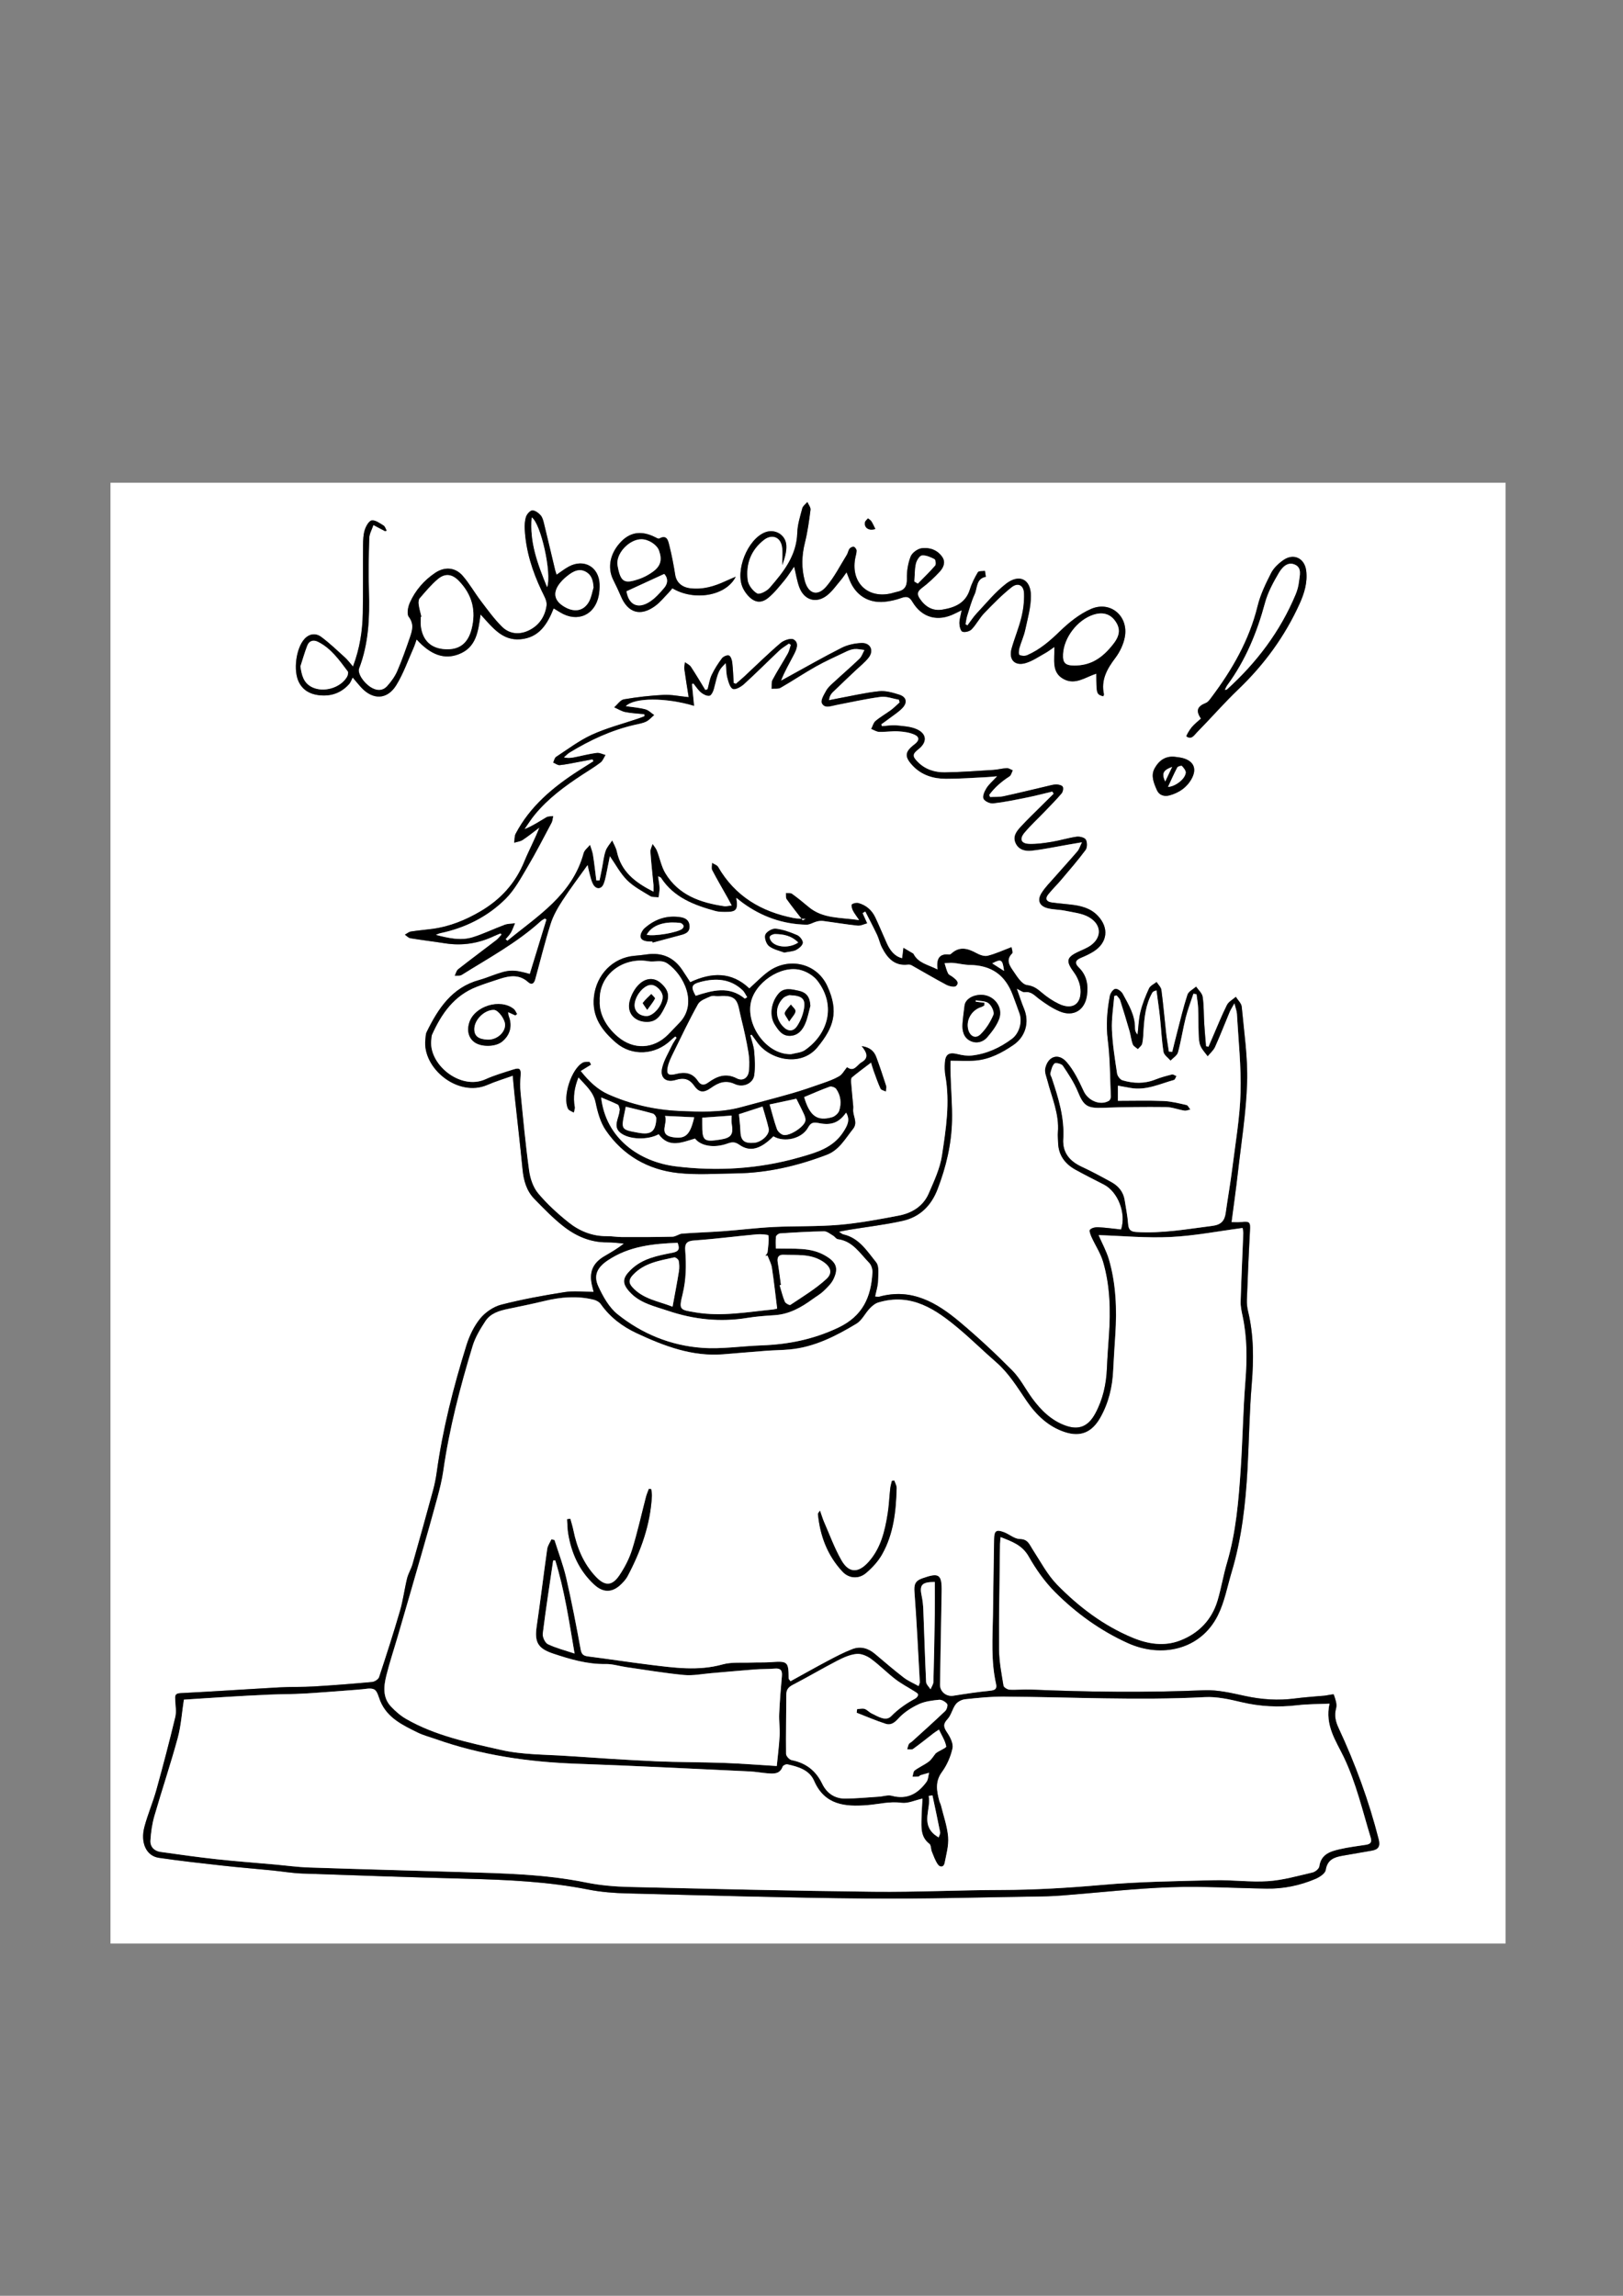<?xml version="1.0" encoding="utf-8"?>
<!-- Generator: Adobe Illustrator 23.0.2, SVG Export Plug-In . SVG Version: 6.00 Build 0)  -->
<svg version="1.1" id="Layer_1" xmlns="http://www.w3.org/2000/svg" xmlns:xlink="http://www.w3.org/1999/xlink" x="0px" y="0px"
	 viewBox="0 0 595.28 841.89" style="enable-background:new 0 0 595.28 841.89;" xml:space="preserve">
<rect x="0" y="0" width="595.28" height="841.89" fill="#808080" stroke="none"/>
<style type="text/css">
	.st0{fill:#FFFFFF;}
</style>
<g>
	<path class="st0" d="M552.21,712.71c-170.56,0-341.13,0-511.69,0c0-178.56,0-357.12,0-535.68c170.56,0,341.13,0,511.69,0
		C552.21,355.59,552.21,534.15,552.21,712.71z M183.62,342.27c0.12,0.16,0.24,0.31,0.36,0.47c-0.65,0.69-1.23,1.48-1.97,2.05
		c-4.64,3.57-9.34,7.05-13.95,10.66c-0.64,0.5-0.84,1.56-1.24,2.36c0.84-0.08,1.86,0.11,2.51-0.29
		c9.91-6.21,20.27-11.78,29.01-19.72c0.43-0.39,0.99-0.65,1.49-0.97c0.22,0.12,0.43,0.23,0.65,0.35c-2.04,6.67-4.09,13.34-6.13,20
		c-6.2-1.74-7.66-1.66-13.78,0.57c-1.57,0.57-3.14,1.18-4.75,1.62c-10.03,2.74-15.1,10.49-19.31,19.09
		c-0.39,0.8-0.36,1.81-0.47,2.73c-1.22,10.5,11.94,21.35,22.73,16.66c2.94-1.28,6.04-2.2,9.32-3.38c0.24,2.62,0.41,4.72,0.63,6.82
		c0.99,9.15,2.07,18.29,2.95,27.45c0.4,4.11,1.44,7.93,4.34,10.91c3.37,3.46,6.75,6.96,10.52,9.94c4.66,3.68,10,6.05,16.17,6
		c2.05-0.02,4.1,0.29,6.14,0.44c-2.4,1.93-4.79,3.27-7.15,4.65c-4.3,2.53-5.7,5.94-4.49,10.86c0.21,0.84,0.41,1.69,0.55,2.22
		c-3.73,0-7.3-0.45-10.71,0.09c-7.78,1.22-15.56,2.63-23.18,4.6c-2.84,0.73-5.81,2.75-7.68,5.04c-2.29,2.8-3.98,6.34-5.07,9.83
		c-4.75,15.27-8.72,30.75-10.92,46.64c-0.3,2.2-0.75,4.41-1.33,6.55c-2.46,9.05-4.97,18.09-7.54,27.12c-0.5,1.77-1.55,3.4-1.99,5.19
		c-0.96,3.91-1.45,7.95-2.57,11.81c-2.38,8.19-5,16.32-7.69,24.42c-0.27,0.81-1.64,1.68-2.58,1.76c-7.11,0.66-14.22,1.21-21.35,1.64
		c-4.16,0.25-8.35,0.1-12.51,0.33c-12.14,0.68-24.27,1.52-36.42,2.12c-2.06,0.1-1.97,1.03-1.91,2.46c0.1,2.11,0.51,4.33,0.03,6.32
		c-2.15,8.93-4.48,17.83-6.94,26.69c-1.27,4.56-3.16,8.95-4.39,13.52c-1.57,5.88,0.69,10.72,5.29,11.39
		c7.72,1.13,15.48,1.99,23.23,2.85c6.08,0.67,12.18,1.17,18.27,1.77c3.7,0.36,7.39,1.01,11.09,1.14c20.16,0.72,40.32,1.4,60.49,1.92
		c14.89,0.39,29.72,1.04,44.39,3.96c4.72,0.94,9.6,1.3,14.42,1.42c29.18,0.73,58.37,1.59,87.56,1.86
		c21.47,0.19,42.94-0.45,64.42-0.76c2.69-0.04,5.39-0.2,8.08-0.4c13.07-1.02,26.11-2.52,39.2-2.98c11.69-0.41,23.42,0.34,35.13,0.52
		c6.22,0.1,12.23-1.15,17.93-3.57c1.49-0.63,3.55-1.98,3.75-3.25c0.6-3.83,3.13-4.71,6.2-5.25c3.57-0.62,7.14-1.23,10.71-1.86
		c2.41-0.42,3.17-1.59,2.52-4.14c-3.59-14.1-8.58-27.68-14.72-40.85c-1.09-2.34-1.63-4.55-0.89-7.24c0.42-1.51-0.32-3.42-0.87-5.03
		c-0.07-0.21-2.18,0.3-3.35,0.44c-0.65,0.08-1.3,0.09-1.95,0.15c-2.96,0.28-5.93,0.48-8.88,0.87c-6.16,0.81-12.19,0.41-18.27-0.9
		c-4.97-1.07-10.11-2.32-15.11-2.11c-21.28,0.91-42.54,0.66-63.81-0.25c-2.49-0.11-5,0.22-7.49,0.08c-0.82-0.05-2.18-0.86-2.28-1.49
		c-0.72-4.4-1.6-8.83-1.63-13.27c-0.09-12.92,0.18-25.85,0.33-38.77c0.01-0.71,0.13-1.42,0.24-2.52c4.21,1.67,7.95,2.93,10.35,7.16
		c2.68,4.71,5.91,9.3,9.73,13.12c7.72,7.7,16.48,14.04,26.55,18.61c12.29,5.59,26.71,2.58,33.05-10.12
		c2.44-4.9,3.45-10.52,5.05-15.83c3.69-12.29,5.12-24.93,5.83-37.68c0.58-10.39,0.7-20.82,1.55-31.19c0.75-9.07,0.8-18-1.35-26.88
		c-0.32-1.34-0.48-2.77-0.42-4.14c0.32-8.44,0.68-16.89,1.13-25.32c0.17-3.21-0.05-3.51-3.29-3.18c-1.21,0.13-2.45,0.02-3.48,0.02
		c0.81-6.24,1.65-12.11,2.32-18c1.25-11.07,3.06-22.12,3.4-33.22c0.29-9.23-1.11-18.51-1.97-27.75c-0.12-1.28-1.41-2.44-2.16-3.66
		c-1.11,0.99-2.64,1.77-3.26,3.01c-1.95,3.9-3.56,7.96-5.3,11.96c-0.48,1.11-0.96,2.22-1.44,3.33c-0.31-0.05-0.63-0.1-0.94-0.15
		c-0.22-2.81-0.48-5.62-0.66-8.44c-0.2-3.24-0.1-6.52-0.57-9.72c-0.2-1.33-1.56-2.49-2.4-3.73c-1.09,0.98-2.77,1.76-3.16,2.97
		c-1.52,4.67-2.63,9.46-3.88,14.22c-0.59,2.24-1.12,4.49-1.68,6.73c-0.43-0.02-0.87-0.04-1.3-0.06c-0.34-2.3-0.74-4.6-1-6.91
		c-0.59-5.24-1.03-10.5-1.72-15.73c-0.14-1.03-1.15-1.95-1.76-2.92c-0.95,0.77-2.3,1.35-2.76,2.35c-1.27,2.76-2.41,5.62-3.14,8.56
		c-0.67,2.73-0.75,5.6-1.08,8.41c-0.68-0.77-0.98-1.54-0.96-2.31c0.09-4.81-2.36-8.73-4.51-12.71c-0.48-0.89-1.93-1.94-2.7-1.78
		c-0.83,0.17-1.8,1.6-1.99,2.62c-1,5.3-1.45,10.57-0.75,16.05c0.87,6.87,0.85,13.86,1.15,20.81c0.02,0.53-0.29,1.34-0.7,1.58
		c-3.25,1.92-7.7-0.06-9.3-3.51c-1.74-3.74-3.58-7.63-6.25-10.7c-3-3.46-6.82-2.18-7.82,2.29c-0.31,1.39,0.41,3.04,0.8,4.54
		c1.62,6.24,4.38,12.24,3.82,18.93c-0.1,1.2,0.05,2.41,0.07,3.62c0.08,4.65,2.45,7.9,6.38,10.07c3.41,1.88,6.9,3.64,10.37,5.41
		c5.2,2.65,8.31,10.52,6.36,16.53c-2.8-0.3-5.64-0.7-8.49-0.84c-0.99-0.05-2.29,0.26-2.92,0.92c-0.36,0.38,0.2,1.84,0.59,2.7
		c1.38,3.03,3.3,5.88,4.22,9.03c2.6,8.83,2.77,17.93,2.15,27.06c-0.27,3.99-0.59,7.97-0.75,11.96c-0.24,5.85-1.45,11.42-4.25,16.6
		c-2.54,4.68-5.89,6.26-10.87,4.5c-5.23-1.85-9.1-5.66-12.33-10.07c-2.46-3.37-4.38-7.24-7.28-10.17
		c-6.14-6.2-12.56-12.17-19.24-17.78c-8.46-7.11-17.68-12.54-29.52-9.28c-0.4,0.11-0.87-0.03-1.55-0.06
		c0.4-1.99,1.01-3.78,1.06-5.58c0.06-2.36,0.54-5.44-0.69-6.97c-3.31-4.09-6.25-8.95-12.06-10.23c-0.38-0.08-0.7-0.42-1.58-0.97
		c1.66-0.32,2.73-0.56,3.8-0.73c6.51-1.06,13.09-1.82,19.52-3.25c6.3-1.4,10.51-5.48,12.87-11.63c3.13-8.14,5.11-16.5,5.3-25.2
		c0.12-5.45-0.37-10.91-0.54-16.36c-0.06-2.05-0.01-4.11-0.01-5.58c3.47,0,6.4,0.22,9.3-0.05c5.13-0.47,9.57-2.83,13.77-5.69
		c4.41-3,5.95-8.31,3.91-13.25c-0.94-2.27-1.68-4.63-2.68-7.4c1.35,0.61,2.21,1.38,2.96,1.28c2.41-0.35,3.62,1.28,5.25,2.49
		c2.37,1.75,4.88,3.46,7.59,4.59c5.03,2.09,9.18-0.48,9.95-5.88c0.55-3.85-0.09-7.41-3.04-10.28c-1.58-1.54-1.25-2.65,0.78-3.5
		c1.63-0.68,3.26-1.41,4.73-2.36c5.09-3.25,5.67-8.62,1.56-13.01c-2.74-2.93-6.32-3.74-10.07-4.17c-2.31-0.27-4.63-0.45-6.93-0.77
		c-1.85-0.26-2.52-1.35-1.3-2.9c1.48-1.89,3.24-3.56,4.79-5.39c3.05-3.61,6.16-7.18,8.97-10.97c0.65-0.87,0.65-2.85,0.08-3.8
		c-0.47-0.78-2.29-1.2-3.4-1.05c-3.03,0.43-5.98,1.37-9,1.87c-2.73,0.45-5.52,0.86-8.27,0.79c-3.08-0.08-3.82-1.78-1.83-4.15
		c2.26-2.7,4.88-5.09,7.32-7.64c2.12-2.21,4.29-4.39,6.28-6.72c0.49-0.58,0.77-1.91,0.44-2.48c-0.33-0.57-1.55-0.83-2.38-0.83
		c-1.09,0-2.2,0.35-3.28,0.6c-5.34,1.24-10.67,2.57-16.03,3.73c-1.62,0.35-3.33,0.23-5,0.32c-0.1-0.28-0.19-0.57-0.29-0.85
		c2.01-2.74,4.55-4.93,7.45-6.79c0.61-0.39,0.8-1.45,1.19-2.19c-0.73-0.29-1.46-0.83-2.17-0.8c-1.66,0.07-3.31,0.54-4.97,0.65
		c-5.93,0.37-11.86,0.82-17.8,0.9c-3.69,0.05-7.19-1.06-9.9-3.81c-2.1-2.12-2.01-2.93,0.31-4.75c3.13-2.47,3.08-5.51-0.56-7.21
		c-2.24-1.05-4.96-1.2-7.49-1.44c-1.78-0.17-3.6,0.17-5.4,0.28c-0.09-0.23-0.18-0.47-0.27-0.7c1-0.72,2.02-1.43,3-2.18
		c1.62-1.23,3.4-2.33,4.78-3.79c1.96-2.06,1.49-4.07-1.21-4.92c-2.36-0.74-4.95-1.49-7.33-1.24c-5.05,0.53-10.03,1.71-15.04,2.63
		c-1.12,0.21-2.24,0.45-3.36,0.67c0.18-1.37,0.65-2.24,1.33-2.9c2.72-2.66,5.51-5.26,8.27-7.88c1.68-1.6,3.56-3.05,4.97-4.86
		c2.01-2.6,0.63-5.48-2.64-5.34c-2.44,0.1-5.05,0.65-7.22,1.74c-6.55,3.3-12.91,6.95-19.35,10.47c-0.99,0.54-1.97,1.08-2.96,1.63
		c1.36-3.53,3.17-6.53,4.76-9.64c0.92-1.8,2.04-4.22-0.11-5.5c-1.03-0.61-3.62,0.3-4.82,1.33c-4.58,3.92-8.89,8.17-13.31,12.28
		c-0.98,0.91-2.02,1.76-3.03,2.64c-0.28-0.09-0.55-0.18-0.83-0.27c-0.16-2.53-0.23-5.07-0.53-7.59c-0.11-0.91-0.56-2.26-1.2-2.51
		c-0.66-0.25-2.06,0.36-2.57,1.03c-1.43,1.9-2.74,3.94-3.76,6.09c-0.77,1.62-1.01,3.48-1.49,5.23c-0.28,0.11-0.57,0.22-0.85,0.33
		c-1.75-2.86-3.45-5.75-5.3-8.55c-0.47-0.72-1.43-1.11-2.17-1.66c-0.08,0.85-0.32,1.72-0.21,2.54c0.46,3.34,1.02,6.67,1.58,10.27
		c-3.48-0.35-6.36-0.99-9.2-0.84c-4.87,0.25-9.76,0.8-14.56,1.63c-1.31,0.23-2.37,1.9-3.55,2.92c1.35,0.6,2.66,1.46,4.08,1.74
		c2.29,0.46,4.65,0.55,6.99,0.79c0.01,0.25,0.02,0.5,0.04,0.75c-0.73,0.27-1.46,0.57-2.19,0.82c-5.7,1.94-11.59,3.45-17.05,5.93
		c-4.67,2.13-8.86,5.33-13.2,8.16c-0.56,0.37-0.71,1.36-1.05,2.07c0.8,0.34,1.63,1.02,2.38,0.95c2.3-0.23,4.58-0.74,6.86-1.15
		c1.75-0.32,3.49-0.66,5.23-0.99c0.1,0.24,0.19,0.48,0.29,0.73c-1.85,1.17-3.7,2.33-5.54,3.51c-9.33,6.01-17.7,12.99-22.98,23.03
		c-0.5,0.94-0.38,2.21-0.55,3.32c1.05-0.33,2.24-0.45,3.13-1.03c2.12-1.4,4.09-3.01,6.13-4.54c-1.71,4.41-3.87,8.37-5.57,12.52
		c-3.27,8-8.74,13.93-16.12,18.25c-5.43,3.18-11.16,5.52-17.43,6.38c-2.67,0.37-5.36,0.57-8.02,0.99c-0.78,0.12-1.48,0.76-2.22,1.16
		c0.68,0.45,1.32,1.18,2.05,1.3c4.22,0.7,8.47,1.2,12.69,1.86c6.36,1,12.4,0.03,18.19-2.75
		C182.13,342.83,182.88,342.57,183.62,342.27z M354.85,229.34c-0.25-0.13-0.51-0.26-0.76-0.39c0.2-1.04,0.3-2.1,0.62-3.1
		c0.84-2.66,1.56-5.38,2.73-7.9c1.06-2.27,0.48-5.74,4.13-6.43c0.03,0-0.21-1.41-0.33-2.16c-0.89,0.15-2.29-0.01-2.59,0.49
		c-1.18,1.98-2.25,4.09-2.93,6.29c-1.56,5.07-5.56,6.69-10.13,7.43c-3.57,0.58-6.27-1.07-8.26-4.03c-1.1-1.64-0.91-2.65,0.76-3.9
		c2.36-1.76,4.53-3.82,6.54-5.97c1.35-1.45,2.29-3.42,0.99-5.36c-1.76-2.63-4.64-3.64-7.56-3.26c-1.51,0.19-3.53,1.66-4.07,3.04
		c-0.99,2.52-1.46,5.42-1.37,8.14c0.09,2.94-1.01,4.31-3.69,4.82c-0.64,0.12-1.25,0.36-1.88,0.51c-8.67,2.14-14.97-3.77-13.43-12.61
		c0.17-1,0.54-2,0.54-3c0-0.5-0.55-1.28-1-1.42c-0.44-0.13-1.26,0.27-1.58,0.69c-0.48,0.65-0.58,1.57-1.01,2.27
		c-2.44,3.92-4.54,8.14-7.51,11.61c-3.21,3.76-6.59,2.7-7.89-2.05c-1.27-4.66-1.15-9.31,0.04-14.05c0.99-3.94,1.53-8.01,2.05-12.05
		c0.11-0.88-0.74-1.89-1.15-2.84c-0.64,0.76-1.63,1.42-1.86,2.29c-0.79,2.96-1.76,5.97-1.84,8.99c-0.24,8.4-5.06,14.38-10.14,20.22
		c-1.05,1.21-3.69,2.55-4.59,2.04c-1.61-0.91-3.25-3.08-3.48-4.9c-0.74-5.88,1.17-11.04,5.99-14.78c2.91-2.26,6.08-1.08,6.65,2.55
		c0.34,2.18,0.06,4.47,0.06,6.71c0.8-2.32,1.64-4.82,1.49-7.25c-0.25-3.93-4.19-6.14-7.75-4.78c-6.47,2.48-11.18,14.25-8.15,20.5
		c0.48,0.99,1.13,1.93,1.87,2.75c2.29,2.52,4.75,2.96,7.38,0.81c2.2-1.79,4-4.1,5.84-6.29c1.27-1.51,2.3-3.22,3.68-5.18
		c0.7,2.87,1.06,5.27,1.87,7.5c1.77,4.83,6.25,6.19,10.26,3c1.92-1.53,3.37-3.66,4.99-5.56c0.67-0.78,1.23-1.66,2.1-2.85
		c0.53,1.35,0.82,2.12,1.13,2.88c2.19,5.49,6.82,8.46,12.72,7.94c2.11-0.19,4.23-0.69,6.23-1.4c1.88-0.67,2.92-0.53,4.05,1.36
		c3.53,5.95,9.39,7.48,15.61,4.35c0.69-0.35,1.39-0.68,2.48-1.21c-0.36,1.93-0.85,3.37-0.83,4.8c0.02,1.08,0.45,2.83,1.12,3.06
		c0.95,0.32,2.65-0.12,3.37-0.87c1.72-1.79,2.88-4.13,4.6-5.92c3.19-3.32,6.44-6.64,10.03-9.5c2.35-1.87,4.49-0.78,4.59,2.23
		c0.1,2.92-0.27,5.93-0.96,8.78c-0.95,3.87-2.52,7.59-3.6,11.43c-1.16,4.1,1.16,6.57,5.22,5.34c2.52-0.77,4.8-2.36,7.14-3.66
		c1.06-0.58,2.01-1.34,3.32-2.23c0.15,4.69-1.19,9.37,3.49,11.82c4.26,2.23,7.98-0.81,11.89-2.04c0.05,7.55,0.05,7.55,2.53,8.3
		c0.09-0.25,0.31-0.53,0.27-0.75c-1.14-5.24,1.13-9.27,4.17-13.29c1.66-2.2,2.99-4.96,3.49-7.66c1.44-7.68-5.26-13.43-12.4-10.32
		c-4.19,1.82-8.04,4.92-11.37,8.14c-3.66,3.54-7.37,6.79-12.04,8.81c-0.81,0.35-2.05,0.3-2.83-0.09c-0.36-0.18-0.26-1.69-0.03-2.51
		c0.63-2.23,1.64-4.37,2.13-6.63c0.89-4.14,2.12-8.35,2.1-12.53c-0.02-6.13-4.26-8.21-9.15-4.42c-3.97,3.08-7.21,7.11-10.69,10.8
		C357,226.24,355.99,227.85,354.85,229.34z M129.47,244.42c-1.23-1.41-1.98-2.45-2.91-3.29c-2.88-2.6-5.68-5.31-8.79-7.6
		c-1.94-1.42-4.28-1.2-6.07,0.76c-3.16,3.45-4.19,11.72-2.06,15.89c1.5,2.93,4.01,4.32,7.12,4.73c4.45,0.59,8.29-0.67,11.31-4.07
		c0.53-0.6,0.79-1.44,1.29-2.38c1.48,1.73,2.23,2.66,3.04,3.55c4.31,4.75,9.62,4.67,12.97-0.78c2.6-4.23,4.25-9.04,6.3-13.6
		c0.43-0.95,0.71-1.96,1.14-3.14c5.22,5.76,10.21,7.43,15.41,5.44c6.49-2.48,7.18-8.33,8.04-14.59c4.31,4.61,7.85,9.68,14.64,9.09
		c6.81-0.59,9.86-5.52,12.18-11.32c0.98,0.6,1.68,1.02,2.38,1.45c6.3,3.85,12.8,1.01,14.16-6.23c0.25-1.36,0.34-2.78,0.29-4.16
		c-0.24-6.26-5.67-9.38-11.23-6.43c-1.53,0.81-2.91,1.92-4.52,3.01c-0.21-0.64-0.41-1.13-0.53-1.64
		c-1.36-5.69-2.69-11.38-4.08-17.06c-0.26-1.07-0.55-2.29-1.24-3.07c-0.77-0.87-2.04-1.83-3.06-1.8c-0.82,0.02-1.98,1.34-2.3,2.31
		c-0.49,1.45-0.57,3.11-0.48,4.67c0.43,7.91,2.8,15.31,6.17,22.43c0.83,1.74,2.07,3.74,1.84,5.44c-0.56,4.11-2.81,7.48-6.77,9.28
		c-3.47,1.57-6.97,1.12-9.6-1.49c-2.87-2.85-5.26-6.18-7.72-9.41c-2.3-3.02-4.18-6.38-6.66-9.24c-2.73-3.15-6.61-3.45-10.09-1.11
		c-4.09,2.75-7.28,6.42-9.29,10.9c-0.7,1.56-1.22,4.18-0.41,5.24c1.96,2.57,1.32,4.9,0.49,7.33c-1.44,4.22-2.92,8.43-4.68,12.51
		c-0.87,2.01-2.22,3.89-3.68,5.52c-1.73,1.93-3.96,1.81-6.09,0.46c-2.74-1.75-4.92-5.16-4.26-6.89c3.5-9.15,3.9-18.64,3.6-28.29
		c-0.2-6.5-0.08-13.02,0.12-19.52c0.05-1.61,0.99-3.2,1.53-4.79c1.42,0.76,2.83,1.52,4.26,2.25c0.1,0.05,0.31-0.1,0.59-0.2
		c-0.38-0.65-0.59-1.54-1.14-1.87c-1.37-0.83-2.98-2.05-4.32-1.87c-1.02,0.14-2.12,2.1-2.55,3.45c-0.55,1.73-0.62,3.67-0.64,5.51
		c-0.07,8.36,0.04,16.73-0.1,25.09C132.94,231.32,132,237.65,129.47,244.42z M440.48,263.51c-1.11,1.02-2.39,1.99-3.39,3.18
		c-0.85,1.01-2.1,3.19-1.94,3.31c1.82,1.44,2.86-0.43,3.83-1.42c5.15-5.23,9.97-10.79,15.27-15.86c9.46-9.06,17.01-19.4,22.41-31.32
		c1.75-3.86,2.96-7.86,2.42-12.15c-0.57-4.56-4.6-6.51-8.37-3.87c-1.78,1.24-3.56,2.91-4.52,4.8c-1.97,3.87-3.91,7.88-4.93,12.07
		c-3.07,12.57-9.33,23.41-17.01,33.58c-0.55,0.72-1.15,1.61-1.92,1.92C439.14,259.02,438.49,260.58,440.48,263.51z M269.85,211.49
		c-1.24,0.54-2.48,1.04-3.7,1.61c-4.1,1.91-8.34,3.19-12.93,2.64c-3.23-0.39-5.13-2.27-5.55-4.91c-0.58-3.65-1.26-7.29-2.18-10.87
		c-0.41-1.62-0.8-4.06-3.69-2.47c-0.31,0.17-1.02-0.26-1.49-0.5c-4.8-2.42-8.87-1.95-12.26,1.41c-4.22,4.19-5.4,9.59-3.14,14.18
		c0.98,1.99,1.95,4,2.82,6.05c2.6,6.16,7.2,7.55,12.63,3.55c1.84-1.35,3.31-3.22,4.92-4.87c0.49-0.5,0.91-1.07,1.34-1.58
		C254.59,220.52,266.31,218.59,269.85,211.49z M430.78,277.51c-3.47-0.32-5.79,1.52-7.3,4.25c-1.49,2.69-0.27,5.45,0.82,7.95
		c0.83,1.92,2.7,2.52,4.72,1.95c3.43-0.97,6.25-2.85,8.01-6.03c2.05-3.7,0.84-6.53-3.25-7.64
		C432.81,277.73,431.78,277.66,430.78,277.51z M321.06,193.98c-0.55-1.08-0.93-2-1.47-2.83c-0.28-0.44-0.82-0.71-1.24-1.06
		c-0.37,0.47-0.97,0.89-1.08,1.41C316.85,193.51,318.68,194.78,321.06,193.98z"/>
	<path d="M183.62,342.27c-0.74,0.3-1.49,0.56-2.2,0.9c-5.78,2.77-11.82,3.75-18.19,2.75c-4.22-0.67-8.47-1.17-12.69-1.86
		c-0.74-0.12-1.37-0.85-2.05-1.3c0.74-0.4,1.44-1.03,2.22-1.16c2.66-0.42,5.35-0.63,8.02-0.99c6.27-0.86,12-3.21,17.43-6.38
		c7.38-4.32,12.85-10.25,16.12-18.25c1.7-4.15,3.86-8.11,5.57-12.52c-2.03,1.53-4.01,3.14-6.13,4.54c-0.88,0.58-2.07,0.7-3.13,1.03
		c0.17-1.12,0.05-2.38,0.55-3.32c5.28-10.03,13.65-17.01,22.98-23.03c1.84-1.18,3.69-2.34,5.54-3.51c-0.1-0.24-0.19-0.48-0.29-0.73
		c-1.74,0.33-3.49,0.68-5.23,0.99c-2.28,0.42-4.56,0.93-6.86,1.15c-0.76,0.07-1.59-0.61-2.38-0.95c0.34-0.7,0.49-1.7,1.05-2.07
		c4.33-2.83,8.52-6.03,13.2-8.16c5.45-2.48,11.35-3.99,17.05-5.93c0.74-0.25,1.46-0.55,2.19-0.82c-0.01-0.25-0.02-0.5-0.04-0.75
		c-2.33-0.25-4.7-0.33-6.99-0.79c-1.42-0.29-2.72-1.14-4.08-1.74c1.18-1.01,2.24-2.69,3.55-2.92c4.81-0.83,9.69-1.38,14.56-1.63
		c2.84-0.14,5.71,0.49,9.2,0.84c-0.57-3.6-1.13-6.93-1.58-10.27c-0.11-0.82,0.13-1.69,0.21-2.54c0.74,0.54,1.69,0.94,2.17,1.66
		c1.85,2.79,3.55,5.69,5.3,8.55c0.28-0.11,0.57-0.22,0.85-0.33c0.48-1.75,0.72-3.62,1.49-5.23c1.02-2.15,2.33-4.19,3.76-6.09
		c0.5-0.67,1.91-1.28,2.57-1.03c0.64,0.24,1.09,1.59,1.2,2.51c0.3,2.52,0.37,5.06,0.53,7.59c0.28,0.09,0.55,0.18,0.83,0.27
		c1.01-0.88,2.05-1.73,3.03-2.64c4.42-4.11,8.72-8.36,13.31-12.28c1.2-1.03,3.8-1.94,4.82-1.33c2.15,1.27,1.03,3.69,0.11,5.5
		c-1.59,3.11-3.4,6.11-4.76,9.64c0.99-0.54,1.97-1.09,2.96-1.63c6.44-3.52,12.8-7.17,19.35-10.47c2.16-1.09,4.78-1.64,7.22-1.74
		c3.28-0.13,4.66,2.74,2.64,5.34c-1.41,1.81-3.29,3.26-4.97,4.86c-2.76,2.63-5.55,5.22-8.27,7.88c-0.68,0.66-1.15,1.54-1.33,2.9
		c1.12-0.22,2.24-0.46,3.36-0.67c5.01-0.92,9.99-2.1,15.04-2.63c2.38-0.25,4.98,0.5,7.33,1.24c2.7,0.85,3.17,2.86,1.21,4.92
		c-1.39,1.46-3.16,2.55-4.78,3.79c-0.98,0.75-2,1.45-3,2.18c0.09,0.23,0.18,0.47,0.27,0.7c1.8-0.11,3.63-0.45,5.4-0.28
		c2.53,0.25,5.25,0.4,7.49,1.44c3.64,1.7,3.69,4.74,0.56,7.21c-2.32,1.82-2.41,2.63-0.31,4.75c2.71,2.74,6.22,3.86,9.9,3.81
		c5.94-0.08,11.87-0.53,17.8-0.9c1.66-0.1,3.31-0.57,4.97-0.65c0.71-0.03,1.45,0.52,2.17,0.8c-0.38,0.75-0.57,1.8-1.19,2.19
		c-2.9,1.87-5.44,4.05-7.45,6.79c0.1,0.28,0.19,0.57,0.29,0.85c1.67-0.09,3.39,0.03,5-0.32c5.36-1.15,10.69-2.48,16.03-3.73
		c1.09-0.25,2.19-0.6,3.28-0.6c0.83,0,2.05,0.27,2.38,0.83c0.33,0.57,0.06,1.9-0.44,2.48c-1.99,2.33-4.15,4.5-6.28,6.72
		c-2.44,2.54-5.06,4.94-7.32,7.64c-1.99,2.37-1.25,4.07,1.83,4.15c2.75,0.07,5.54-0.34,8.27-0.79c3.02-0.5,5.97-1.44,9-1.87
		c1.12-0.16,2.93,0.27,3.4,1.05c0.57,0.95,0.56,2.92-0.08,3.8c-2.81,3.79-5.92,7.36-8.97,10.97c-1.55,1.84-3.3,3.51-4.79,5.39
		c-1.22,1.55-0.55,2.64,1.3,2.9c2.3,0.33,4.62,0.5,6.93,0.77c3.75,0.43,7.33,1.24,10.07,4.17c4.11,4.39,3.53,9.76-1.56,13.01
		c-1.48,0.94-3.11,1.68-4.73,2.36c-2.02,0.84-2.36,1.96-0.78,3.5c2.95,2.86,3.59,6.42,3.04,10.28c-0.76,5.4-4.92,7.97-9.95,5.88
		c-2.7-1.12-5.22-2.83-7.59-4.59c-1.63-1.21-2.84-2.84-5.25-2.49c-0.74,0.11-1.61-0.66-2.96-1.28c0.99,2.77,1.74,5.13,2.68,7.4
		c2.04,4.94,0.5,10.25-3.91,13.25c-4.2,2.86-8.64,5.22-13.77,5.69c-2.89,0.27-5.83,0.05-9.3,0.05c0,1.47-0.05,3.53,0.01,5.58
		c0.17,5.45,0.65,10.91,0.54,16.36c-0.19,8.7-2.17,17.06-5.3,25.2c-2.36,6.15-6.56,10.23-12.87,11.63
		c-6.43,1.43-13.01,2.19-19.52,3.25c-1.07,0.18-2.14,0.41-3.8,0.73c0.88,0.55,1.21,0.89,1.58,0.97c5.81,1.28,8.74,6.14,12.06,10.23
		c1.24,1.52,0.75,4.61,0.69,6.97c-0.05,1.8-0.66,3.59-1.06,5.58c0.67,0.03,1.15,0.17,1.55,0.06c11.84-3.26,21.06,2.16,29.52,9.28
		c6.68,5.61,13.1,11.58,19.24,17.78c2.9,2.92,4.82,6.8,7.28,10.17c3.23,4.42,7.09,8.22,12.33,10.07c4.98,1.76,8.34,0.18,10.87-4.5
		c2.8-5.18,4.01-10.75,4.25-16.6c0.16-3.99,0.48-7.97,0.75-11.96c0.62-9.13,0.45-18.23-2.15-27.06c-0.93-3.15-2.85-6-4.22-9.03
		c-0.39-0.86-0.95-2.32-0.59-2.7c0.62-0.66,1.93-0.97,2.92-0.92c2.85,0.15,5.69,0.55,8.49,0.84c1.95-6.01-1.17-13.87-6.36-16.53
		c-3.47-1.77-6.96-3.53-10.37-5.41c-3.93-2.17-6.3-5.42-6.38-10.07c-0.02-1.21-0.17-2.43-0.07-3.62c0.55-6.69-2.2-12.69-3.82-18.93
		c-0.39-1.5-1.11-3.15-0.8-4.54c1-4.47,4.82-5.75,7.82-2.29c2.66,3.07,4.51,6.96,6.25,10.7c1.6,3.45,6.05,5.44,9.3,3.51
		c0.41-0.24,0.73-1.05,0.7-1.58c-0.3-6.94-0.28-13.93-1.15-20.81c-0.69-5.48-0.24-10.75,0.75-16.05c0.19-1.02,1.16-2.44,1.99-2.62
		c0.77-0.16,2.22,0.9,2.7,1.78c2.15,3.98,4.6,7.9,4.51,12.71c-0.01,0.77,0.29,1.55,0.96,2.31c0.34-2.81,0.41-5.68,1.08-8.41
		c0.73-2.94,1.87-5.81,3.14-8.56c0.46-1,1.81-1.58,2.76-2.35c0.61,0.97,1.62,1.88,1.76,2.92c0.7,5.23,1.14,10.48,1.72,15.73
		c0.26,2.31,0.66,4.6,1,6.91c0.43,0.02,0.87,0.04,1.3,0.06c0.56-2.24,1.09-4.49,1.68-6.73c1.24-4.75,2.36-9.55,3.88-14.22
		c0.39-1.2,2.07-1.99,3.16-2.97c0.83,1.24,2.2,2.39,2.4,3.73c0.48,3.2,0.38,6.48,0.57,9.72c0.17,2.82,0.43,5.63,0.66,8.44
		c0.31,0.05,0.63,0.1,0.94,0.15c0.48-1.11,0.96-2.22,1.44-3.33c1.74-4,3.35-8.07,5.3-11.96c0.62-1.24,2.15-2.02,3.26-3.01
		c0.75,1.22,2.05,2.38,2.16,3.66c0.86,9.24,2.26,18.53,1.97,27.75c-0.35,11.1-2.15,22.16-3.4,33.22c-0.67,5.89-1.51,11.76-2.32,18
		c1.04,0,2.27,0.11,3.48-0.02c3.25-0.34,3.47-0.04,3.29,3.18c-0.46,8.44-0.81,16.88-1.13,25.32c-0.05,1.38,0.1,2.8,0.42,4.14
		c2.15,8.88,2.1,17.81,1.35,26.88c-0.85,10.37-0.97,20.79-1.55,31.19c-0.71,12.74-2.14,25.39-5.83,37.68
		c-1.59,5.31-2.6,10.93-5.05,15.83c-6.33,12.7-20.76,15.71-33.05,10.12c-10.07-4.58-18.83-10.91-26.55-18.61
		c-3.82-3.81-7.06-8.41-9.73-13.12c-2.41-4.23-6.14-5.49-10.35-7.16c-0.11,1.1-0.23,1.81-0.24,2.52
		c-0.14,12.92-0.42,25.85-0.33,38.77c0.03,4.43,0.91,8.87,1.63,13.27c0.1,0.63,1.46,1.44,2.28,1.49c2.49,0.15,5-0.18,7.49-0.08
		c21.27,0.91,42.52,1.16,63.81,0.25c5-0.21,10.14,1.04,15.11,2.11c6.08,1.31,12.12,1.72,18.27,0.9c2.95-0.39,5.92-0.59,8.88-0.87
		c0.65-0.06,1.3-0.07,1.95-0.15c1.17-0.15,3.28-0.65,3.35-0.44c0.56,1.61,1.29,3.52,0.87,5.03c-0.74,2.68-0.2,4.89,0.89,7.24
		c6.14,13.17,11.13,26.75,14.72,40.85c0.65,2.55-0.11,3.72-2.52,4.14c-3.57,0.62-7.14,1.23-10.71,1.86c-3.08,0.54-5.6,1.42-6.2,5.25
		c-0.2,1.27-2.26,2.62-3.75,3.25c-5.7,2.42-11.71,3.67-17.93,3.57c-11.71-0.18-23.44-0.94-35.13-0.52
		c-13.09,0.46-26.13,1.96-39.2,2.98c-2.69,0.21-5.38,0.37-8.08,0.4c-21.47,0.3-42.95,0.95-64.42,0.76
		c-29.19-0.26-58.37-1.13-87.56-1.86c-4.82-0.12-9.7-0.49-14.42-1.42c-14.67-2.91-29.5-3.57-44.39-3.96
		c-20.17-0.52-40.33-1.21-60.49-1.92c-3.71-0.13-7.39-0.77-11.09-1.14c-6.09-0.6-12.19-1.09-18.27-1.77
		c-7.75-0.86-15.51-1.72-23.23-2.85c-4.6-0.67-6.86-5.51-5.29-11.39c1.22-4.57,3.12-8.96,4.39-13.52
		c2.46-8.86,4.79-17.75,6.94-26.69c0.48-1.99,0.07-4.21-0.03-6.32c-0.07-1.43-0.16-2.36,1.91-2.46c12.14-0.61,24.28-1.45,36.42-2.12
		c4.16-0.23,8.35-0.08,12.51-0.33c7.12-0.43,14.24-0.98,21.35-1.64c0.93-0.09,2.31-0.96,2.58-1.76c2.69-8.1,5.3-16.23,7.69-24.42
		c1.12-3.86,1.61-7.9,2.57-11.81c0.44-1.78,1.48-3.41,1.99-5.19c2.57-9.02,5.08-18.06,7.54-27.12c0.58-2.15,1.03-4.35,1.33-6.55
		c2.2-15.89,6.16-31.37,10.92-46.64c1.09-3.49,2.78-7.03,5.07-9.83c1.87-2.28,4.84-4.3,7.68-5.04c7.62-1.96,15.4-3.37,23.18-4.6
		c3.41-0.54,6.98-0.09,10.71-0.09c-0.13-0.53-0.34-1.38-0.55-2.22c-1.21-4.92,0.18-8.33,4.49-10.86c2.36-1.38,4.75-2.72,7.15-4.65
		c-2.05-0.16-4.1-0.46-6.14-0.44c-6.17,0.05-11.51-2.32-16.17-6c-3.77-2.98-7.15-6.48-10.52-9.94c-2.91-2.98-3.95-6.8-4.34-10.91
		c-0.89-9.16-1.97-18.3-2.95-27.45c-0.23-2.1-0.39-4.2-0.63-6.82c-3.29,1.18-6.38,2.1-9.32,3.38c-10.79,4.69-23.95-6.16-22.73-16.66
		c0.11-0.92,0.08-1.94,0.47-2.73c4.21-8.6,9.28-16.35,19.31-19.09c1.61-0.44,3.18-1.05,4.75-1.62c6.13-2.24,7.58-2.31,13.78-0.57
		c2.04-6.66,4.09-13.33,6.13-20c-0.22-0.12-0.43-0.23-0.65-0.35c-0.5,0.32-1.06,0.57-1.49,0.97c-8.74,7.94-19.1,13.51-29.01,19.72
		c-0.64,0.4-1.66,0.21-2.51,0.29c0.4-0.8,0.6-1.86,1.24-2.36c4.6-3.61,9.31-7.1,13.95-10.66c0.74-0.57,1.32-1.36,1.97-2.05
		C183.86,342.58,183.74,342.43,183.62,342.27z M402.95,452.93c1.26,2.91,2.85,5.78,3.75,8.85c2.64,9.02,2.95,18.28,2.36,27.61
		c-0.27,4.36-0.59,8.71-0.78,13.07c-0.28,6.13-1.65,11.95-4.68,17.33c-3.05,5.42-7.22,7.3-13.12,5.35
		c-6.04-1.99-10.48-6.28-13.99-11.43c-3.4-4.99-6.51-10.15-11.15-14.18c-4.56-3.96-8.87-8.22-13.48-12.11
		c-8.57-7.23-17.58-13.47-29.74-9.8c-1.17,0.35-2.27,1.29-3.14,2.2c-1.7,1.8-2.86,4.37-4.87,5.58c-7.58,4.57-15.46,8.6-24.5,9.44
		c-2.87,0.27-5.75,0.28-8.63,0.49c-5.28,0.4-10.55,0.88-15.83,1.29c-11.36,0.89-21.55-3.01-31.58-7.68
		c-5.34-2.49-9.85-5.89-13.27-10.74c-0.55-0.79-1.68-1.39-2.65-1.62c-6-1.45-11.96-0.97-17.91,0.47c-4.42,1.07-8.88,1.98-13.33,2.9
		c-3.26,0.67-6.49,1.61-8.38,4.49c-1.87,2.85-3.72,5.9-4.7,9.12c-4.56,15.03-8.53,30.22-10.76,45.81c-0.47,3.3-1.29,6.56-2.16,9.78
		c-1.88,6.99-3.88,13.96-5.87,20.92c-2.86,9.99-5.76,19.97-8.66,29.94c-1.4,4.81-3,9.57-4.2,14.43c-0.97,3.92-1.41,8.03,1.69,11.33
		c1.63,1.73,3.5,3.37,5.55,4.55c10.78,6.21,22.91,8.66,34.79,11.37c7.9,1.8,16.25,1.66,24.41,2.22c10.75,0.74,21.51,1.45,32.28,1.94
		c8.35,0.38,16.72,0.3,25.08,0.6c6.35,0.23,12.69,0.73,19.4,1.14c0.35-3.59,0.85-7.33,1.04-11.08c0.14-2.68-0.27-5.39-0.15-8.07
		c0.21-4.63,0.58-9.26,0.99-13.88c0.19-2.1-0.53-2.88-2.66-2.69c-2.4,0.22-4.83,0.13-7.23,0.31c-5.35,0.41-10.7,0.92-16.05,1.37
		c-3.32,0.28-6.7,0.99-9.97,0.67c-7.11-0.68-14.18-1.88-21.26-2.9c-2.48-0.36-4.96-1.17-7.43-1.12c-6.75,0.12-13.04-1.74-19.31-3.83
		c-5.61-1.87-6.89-4.21-6.03-10.01c1.4-9.44,2.52-18.92,3.86-28.37c0.17-1.22,1-2.35,1.53-3.52c0.38,0.07,0.76,0.14,1.14,0.22
		c1.46,4.66,3.24,9.26,4.33,14.01c1.99,8.67,3.68,17.42,5.28,26.18c0.35,1.93,1.17,2.32,2.86,2.54c7.46,0.94,14.89,2.1,22.35,3.02
		c8.94,1.1,17.84,2.4,26.85-0.11c3.32-0.92,7.01-0.53,10.53-0.67c2.41-0.1,4.83,0.02,7.23-0.16c6.12-0.45,6.44-0.19,6.46,6.04
		c0,0.14,0.19,0.29,0.68,0.96c4.51-2.48,9.07-5.07,13.7-7.51c2.93-1.55,5.89-3.11,8.98-4.29c3-1.15,5.83-0.33,8.3,1.76
		c3.48,2.94,6.94,5.91,10.54,8.69c1.61,1.24,3.54,2.05,5.46,3.12c0.29-0.89,0.46-1.16,0.44-1.41c-0.61-11.02-1.12-22.06-1.96-33.06
		c-0.2-2.67,0.17-4.09,2.86-5.04c6.18-2.19,7.24-1.53,7.11,4.98c-0.22,11.33-0.41,22.67-0.59,34c-0.04,2.64,2.35,4.49,4.88,4.08
		c4.47-0.71,8.96-1.39,13.46-1.84c1.8-0.18,2.62-0.64,2.2-2.5c-1.89-8.36-1.26-16.83-1.13-25.27c0.15-9.3,0.23-18.59,0.41-27.89
		c0.06-3.02,0.83-3.55,3.62-2.5c1.99,0.75,3.87,2.49,5.81,2.51c3,0.03,3.54,2.01,4.73,3.84c2.88,4.42,5.38,9.26,9.01,12.96
		c7.96,8.13,17,14.97,27.65,19.4c5.7,2.37,11.6,3.26,17.36,1.05c6.82-2.61,11.68-7.58,13.8-14.73c1.34-4.53,2.1-9.24,3.44-13.77
		c3.32-11.25,4.27-22.83,5.04-34.42c0.72-10.75,0.88-21.55,1.72-32.29c0.63-8.04,0.65-15.96-1.05-23.86
		c-0.37-1.72-0.75-3.49-0.7-5.23c0.25-8.35,0.65-16.7,0.97-25.05c0.02-0.51-0.12-1.03-0.24-1.94c-8.9,1.17-17.59,2.89-26.35,3.31
		C420.61,454.07,411.74,453.22,402.95,452.93z M487.63,624.75c-4.1,0.18-7.96,0.14-11.77,0.58c-6.91,0.81-13.67,0.5-20.47-1.12
		c-4.4-1.05-9.01-2.09-13.46-1.86c-24.61,1.28-49.2-0.04-73.79-0.19c-4.72-0.03-9.46,0.47-14.17,0.97c-1.21,0.13-2.69,0.9-3.41,1.86
		c-1.24,1.64-1.65,3.98-3.02,5.44c-1.79,1.9-1.36,3.07-0.08,4.96c1.11,1.64,2.29,4,1.92,5.71c-0.66,3.06-2.03,6.19-3.88,8.73
		c-2.59,3.54-1.9,6.96-0.95,10.6c0.14,0.54,0.46,1.03,0.59,1.56c0.94,3.87,2.32,7.71,2.64,11.64c0.26,3.14-0.67,6.41-1.3,9.58
		c-0.31,1.58-1.71,1.59-2.47,0.5c-0.98-1.4-1.56-3.1-2.22-4.72c-0.38-0.93-0.25-2.36-0.89-2.85c-3.28-2.51-2.95-6-2.89-9.43
		c0.04-2.51,0.25-5.02,0.36-7.16c-2.75,0.61-5.33,1.87-7.7,1.55c-4.38-0.6-8.45,0.54-12.67,0.87c-7.95,0.62-15.52,0-19.38-8.91
		c-1.75-4.03-5.85-5.21-9.82-6.07c-0.51-0.11-1.56,0.39-1.72,0.84c-1.03,2.82-3.31,2.63-5.56,2.45c-2.22-0.18-4.42-0.6-6.64-0.7
		c-21.07-0.97-42.14-2.06-63.21-2.8c-17.76-0.62-35.12-3.12-51.92-9.07c-2.19-0.78-4.48-1.35-6.55-2.37
		c-5.5-2.72-11.15-5.34-13.73-11.57c-0.62-1.51-1.04-3.64-2.2-4.24c-1.37-0.71-3.44-0.07-5.2,0c-0.46,0.02-0.93,0.09-1.39,0.13
		c-6.38,0.47-12.76,1.01-19.15,1.38c-4.26,0.25-8.53,0.21-12.79,0.39c-5.2,0.22-10.39,0.52-15.58,0.83
		c-5.34,0.32-10.69,0.68-15.69,1.01c-0.74,4.83-1.04,9.6-2.27,14.11c-2.61,9.59-5.8,19.02-8.55,28.57
		c-0.83,2.89-1.26,5.95-1.45,8.96c-0.15,2.3,1.39,3.87,3.7,4.19c6.81,0.97,13.62,1.93,20.45,2.67c7.19,0.78,14.4,1.31,21.61,1.96
		c4.07,0.36,8.14,0.94,12.21,1.08c18.67,0.62,37.35,1.11,56.02,1.68c15.33,0.46,30.66,0.76,45.79,3.83
		c5.17,1.05,10.52,1.51,15.8,1.63c29.92,0.71,59.85,1.43,89.78,1.76c15.61,0.17,31.22-0.62,46.84-0.65
		c12.29-0.02,24.49-0.77,36.74-1.85c13.68-1.21,27.46-1.39,41.2-1.73c6.59-0.17,13.22,0.79,19.78,0.35
		c5.49-0.37,10.91-1.95,16.31-3.19c0.98-0.23,2.36-1.36,2.48-2.22c0.63-4.48,4.01-5.51,7.49-6.31c3.16-0.73,6.41-1.12,9.62-1.62
		c1.58-0.25,2.28-0.87,1.74-2.63c-3.03-9.94-5.34-20.06-9.9-29.56C490.04,638.46,485.86,632.7,487.63,624.75z M239.67,326.97
		c0-1.19,0.05-1.81-0.01-2.42c-0.38-4.07-0.85-8.13-1.13-12.21c-0.06-0.94,0.52-1.93,0.8-2.89c0.54,0.82,1.24,1.59,1.6,2.48
		c1.08,2.74,1.61,5.79,3.1,8.27c4.84,8.03,12.84,10.8,21.56,12.09c0.76,0.11,1.57-0.14,2.75-0.27c-0.61-1.14-1.01-1.94-1.45-2.71
		c-1.91-3.4-3.9-6.77-5.7-10.23c-0.37-0.72-0.06-1.79-0.06-2.7c0.77,0.49,1.86,0.79,2.26,1.49c6.2,10.74,15.81,16.43,27.68,18.75
		c1.43,0.28,2.93,0.22,4.4,0.32c-0.36,0.18-0.72,0.36-1.08,0.53c-1.99-2.58-4.03-5.11-5.91-7.76c-0.39-0.54-0.2-1.5-0.27-2.26
		c0.76,0.07,1.71-0.12,2.25,0.27c2.11,1.51,4.13,3.17,6.12,4.84c5.25,4.41,11.71,3.79,18.49,4.82c-1.06-1.59-1.83-2.51-2.33-3.56
		c-0.33-0.68-0.63-1.99-0.34-2.21c0.62-0.46,1.72-0.7,2.47-0.49c2.82,0.79,4.92,2.61,6.17,5.26c1.47,3.11,2.77,6.29,4.18,9.42
		c1.19,2.66,2.82,4.87,5.62,5.55c0.18-1.48,0.32-2.67,0.47-3.85c1.21,0.71,2.42,1.42,3.63,2.14c0.07,0.04,0.11,0.15,0.16,0.23
		c1.75,3.3,5.17,3.82,8.74,5.6c-0.53-3.88,0.62-5.92,4.3-5.47c0.23,0.03,0.55-0.15,0.74-0.33c3.01-2.77,6.01-1.95,9.18-0.22
		c1.23,0.67,2.9,1.31,4.13,1.01c2.87-0.7,5.6-1.99,8.82-3.2c0.11,0.82,0.59,2,0.25,2.33c-2.58,2.5-0.79,4.72,0.53,6.67
		c1.31,1.94,3.04,4.68,4.87,4.92c2.53,0.34,3.91,1.48,5.6,2.91c1.83,1.55,3.88,2.92,6.03,3.96c4.99,2.43,8.41,0.18,7.95-5.37
		c-0.17-2.07-1.09-4.33-2.33-6.02c-3.15-4.29-2.94-5.66,1.97-7.88c1.02-0.46,2.05-0.89,3.03-1.43c5.22-2.84,5.54-8.18,0.35-11.08
		c-2.49-1.39-5.62-1.69-8.5-2.29c-2.08-0.44-4.27-0.39-6.34-0.88c-3.17-0.74-4.18-2.88-2.48-5.62c1.36-2.18,3.24-4.03,4.94-5.98
		c2.75-3.14,5.57-6.21,8.28-9.38c0.6-0.7,0.86-1.68,1.64-3.26c-2.3,0.39-3.81,0.65-5.32,0.91c-4.38,0.75-8.73,1.7-13.14,2.18
		c-2.29,0.25-4.76-0.26-5.9-2.81c-1.11-2.48,0.37-4.35,1.88-5.99c2.39-2.6,4.95-5.03,7.45-7.53c1.54-1.53,3.09-3.05,4.63-4.58
		c-0.15-0.26-0.31-0.51-0.46-0.77c-3.03,0.72-6.04,1.51-9.09,2.13c-4.18,0.85-8.36,1.73-12.59,2.21c-1.18,0.14-3.18-0.79-3.59-1.75
		c-0.42-0.99,0.4-2.76,1.12-3.91c0.89-1.41,2.24-2.53,3.87-4.3c-1.67,0.15-2.57,0.26-3.47,0.3c-5.1,0.24-10.21,0.66-15.31,0.63
		c-4.57-0.02-8.86-1.31-12.13-4.77c-3.18-3.36-2.98-5.16,0.65-7.91c1.81-1.37,1.9-2.69-0.12-3.56c-1.8-0.78-3.9-1.05-5.89-1.17
		c-2.31-0.13-4.64,0.27-6.96,0.2c-0.99-0.03-1.96-0.69-2.94-1.07c0.51-1,0.78-2.28,1.58-2.95c1.76-1.49,3.82-2.63,5.68-4.01
		c1.12-0.83,2.11-1.86,3.16-2.79c-0.09-0.33-0.17-0.65-0.26-0.98c-2.23-0.38-4.53-1.31-6.67-1.03c-5.49,0.72-10.91,1.97-16.36,3.01
		c-1.88,0.36-4.26,1.41-5.24-0.74c-0.49-1.07,0.8-3.13,1.59-4.57c0.61-1.11,1.63-2.02,2.58-2.9c3.21-2.96,6.52-5.81,9.67-8.84
		c0.83-0.8,1.21-2.08,1.79-3.15c-1.23-0.13-2.47-0.45-3.67-0.35c-1.08,0.09-2.17,0.55-3.17,1.02c-3.69,1.76-7.43,3.43-10.99,5.43
		c-4.37,2.46-8.54,5.28-12.89,7.77c-0.89,0.51-2.22,0.26-3.35,0.37c0.1-1.12-0.12-2.41,0.36-3.32c1.75-3.28,3.78-6.4,5.6-9.64
		c0.54-0.96,0.74-2.11,1.1-3.17c-0.22-0.15-0.44-0.31-0.66-0.46c-1.17,0.84-2.45,1.55-3.49,2.53c-4.33,4.08-8.51,8.31-12.91,12.3
		c-1.12,1.01-3.18,2.22-4.17,1.81c-1.09-0.45-1.65-2.62-2.05-4.14c-0.42-1.59-0.36-3.3-0.55-5.31c-2.6,2.54-2.71,2.9-4.32,9.38
		c-0.24,0.98-0.95,2.44-1.64,2.57c-0.96,0.17-2.28-0.5-3.13-1.2c-1.09-0.9-1.86-2.17-2.78-3.29c-0.17,0.06-0.34,0.12-0.52,0.19
		c0.27,2.67,0.54,5.34,0.8,8.01c-10.44-3.12-21.84-3.11-25.06,0.08c2.43,0.36,4.85,0.54,7.16,1.14c1.2,0.31,2.19,1.39,3.28,2.12
		c-0.98,0.83-1.85,1.88-2.97,2.42c-1.31,0.64-2.83,0.87-4.28,1.2c-8.52,1.95-16.31,5.6-23.73,10.11c-0.78,0.48-1.43,1.18-2.14,1.78
		c1.59,0.38,2.84,0.16,4.09-0.09c2.64-0.53,5.26-1.22,7.93-1.56c1.03-0.13,2.16,0.49,3.25,0.77c-0.6,0.94-1,2.14-1.83,2.78
		c-2.13,1.63-4.45,3.02-6.71,4.5c-6.4,4.19-12.53,8.7-17.43,14.66c-1.36,1.65-2.49,3.48-3.73,5.23c2.98-1.2,5.42-2.86,7.97-4.35
		c0.69-0.4,1.68-0.29,2.53-0.42c-0.19,0.83-0.2,1.75-0.59,2.47c-2.91,5.48-5.75,11.02-8.92,16.36c-2.4,4.04-4.72,8.34-7.99,11.6
		c-6.58,6.53-14.74,10.6-23.88,12.54c-0.57,0.12-1.1,0.4-1.65,0.61c4.53,1.16,9.05,2.23,13.52,0.83c3.97-1.24,7.74-3.1,11.65-4.54
		c1.19-0.44,2.57-0.39,3.86-0.57c-0.5,1.17-0.91,2.4-1.54,3.5c-0.5,0.88-1.27,1.6-1.92,2.39c0.22,0.17,0.43,0.34,0.65,0.51
		c11.08-9.11,23.76-16.79,27.92-32.08c0.31-1.15,1.56-2.05,2.37-3.07c0.37,1.23,0.89,2.43,1.09,3.69c0.49,3.11,0.83,6.24,1.23,9.37
		c0.39-0.01,0.78-0.02,1.17-0.02c0.29-1.4,0.59-2.8,0.86-4.2c0.43-2.18,0.65-4.44,1.34-6.54c0.47-1.42,1.61-2.62,2.45-3.93
		c0.58,1.36,1.41,2.68,1.71,4.1C227.83,319.66,232.99,323.61,239.67,326.97z M317.37,334.28c-0.31,0.18-0.63,0.37-0.94,0.55
		c0.1,0.23,0.19,0.47,0.3,0.7c0.46,1.03,0.93,2.05,1.39,3.07c-1.19,0.3-2.42,0.96-3.56,0.84c-4.25-0.44-8.46-1.16-12.7-1.72
		c-0.74-0.1-1.55,0.01-2.28,0.21c-1.28,0.34-2.54,1.19-3.79,1.16c-8.61-0.18-16.4-2.93-23.35-8c-0.7-0.51-1.36-1.07-2.35-1.85
		c0.7,4.42,0.02,5.21-4.06,5.17c-1.2-0.01-2.45-0.02-3.6-0.33c-7.82-2.14-15.27-4.92-19.98-12.19c-0.12-0.19-0.45-0.24-1.06-0.55
		c0.22,1.64,0.52,2.98,0.56,4.32c0.03,1.13-0.24,2.27-0.38,3.41c-1.05-0.14-2.3,0.02-3.13-0.49c-2.92-1.78-6.05-3.43-8.43-5.8
		c-2.46-2.46-4.15-5.7-6.31-8.79c-0.25,1.28-0.5,2.6-0.78,3.91c-0.46,2.08-0.71,4.24-1.48,6.2c-0.84,2.13-2.87,2.13-3.94,0.09
		c-0.59-1.13-0.87-2.44-1.21-3.7c-0.34-1.25-0.59-2.54-0.75-3.25c-3.08,4.32-6.32,8.57-9.22,13.03c-1.73,2.66-3.37,5.53-4.32,8.53
		c-2.13,6.72-3.8,13.59-5.68,20.39c-0.41,1.48-1.31,2.16-2.62,0.96c-3.23-2.93-6.8-2.35-10.44-1.17c-2.83,0.92-5.66,1.83-8.42,2.91
		c-8.29,3.23-12.91,9.9-16.37,17.63c-0.18,0.41-0.13,0.92-0.2,1.38c-1.47,9.16,10.54,19.08,19.81,14.86
		c3.28-1.49,6.8-2.49,10.25-3.6c2.31-0.74,2.82-0.17,2.65,2.15c-0.16,2.11-0.22,4.27-0.01,6.37c0.95,9.52,1.83,19.06,3.13,28.54
		c0.4,2.91,1.47,6.15,3.3,8.35c3.31,3.96,7.21,7.52,11.26,10.74c3.97,3.15,8.65,5.04,13.92,4.99c1.85-0.02,3.71,0.32,5.56,0.33
		c6.18,0.02,12.37,0.02,18.55-0.13c1.2-0.03,2.36-1.04,3.57-1.14c4.95-0.38,9.92-0.5,14.87-0.87c6.2-0.46,12.38-1.24,18.59-1.55
		c8.04-0.4,16.13-0.11,24.14-0.8c7.3-0.63,14.55-1.99,21.75-3.37c4.84-0.92,9-3.41,11.03-8.12c1.95-4.51,4.14-9.13,4.86-13.9
		c1.47-9.69,3.01-19.48,1.23-29.36c-0.28-1.54-0.29-3.16-0.18-4.72c0.21-3.15,1.57-3.92,4.66-3.15c1.68,0.42,3.5,0.72,5.2,0.54
		c5.48-0.6,10.36-2.84,14.76-6.13c2.63-1.97,3.88-6.15,2.77-9.27c-0.81-2.27-1.63-4.54-2.49-6.8c-2.82-7.43-7.88-10.88-15.8-11.01
		c-2.03-0.03-4.04-0.56-6.07-0.75c-1.02-0.09-2.07,0.06-3.1,0.11c0.41,1.25,0.69,2.57,1.28,3.73c0.3,0.59,1.18,0.87,1.75,1.34
		c1.06,0.88,2.62,1.92,1.2,3.29c-0.56,0.54-2.54,0.12-3.58-0.42c-4.33-2.29-8.53-4.8-12.8-7.19c-0.37-0.21-0.91-0.26-1.35-0.21
		c-4.94,0.56-7.53-2.46-9.5-6.29c-0.76-1.48-1.08-3.18-1.79-4.68C320.3,339.91,318.81,337.11,317.37,334.28z M410.01,403.68
		c5.8,0,11.28-0.16,16.73,0.07c2.83,0.12,5.65,0.83,8.44,1.47c0.57,0.13,0.95,1.09,1.42,1.67c-0.73,0.14-1.5,0.51-2.19,0.39
		c-2.28-0.37-4.52-1.29-6.79-1.31c-7.71-0.08-15.42-0.02-23.13,0.28c-5.72,0.22-7.02-0.68-9.16-5.91c-1.39-3.38-3.47-6.5-5.52-9.55
		c-0.47-0.7-2.65-1.2-3.05-0.79c-0.86,0.85-1.16,2.34-1.5,3.61c-0.12,0.45,0.3,1.05,0.48,1.57c2.44,7.3,4.75,14.61,4.27,22.49
		c-0.3,5,2.35,8.12,6.75,10.17c3.7,1.72,7.3,3.66,10.87,5.63c2.64,1.45,4.45,3.62,4.91,6.73c0.42,2.84,1.03,5.67,1.23,8.53
		c0.14,2.06,0.78,2.91,2.95,3.05c9.46,0.62,18.7-1.07,28.01-2.25c3.05-0.39,4.42-1.79,4.82-4.67c0.78-5.6,1.78-11.18,2.48-16.79
		c1.14-9.12,2.73-18.24,2.98-27.38c0.27-9.61-0.8-19.26-1.33-28.9c-0.06-1.01-0.47-2-0.92-3.84c-0.87,1.58-1.38,2.33-1.72,3.15
		c-1.79,4.28-3.46,8.61-5.36,12.83c-0.59,1.3-1.8,2.31-2.73,3.45c-0.92-1.28-2.09-2.45-2.67-3.87c-0.55-1.33-0.58-2.91-0.64-4.39
		c-0.12-3.16-0.06-6.32-0.19-9.48c-0.07-1.69-0.39-3.37-0.6-5.06c-0.37-0.06-0.75-0.12-1.12-0.17c-0.95,2.9-2.07,5.77-2.81,8.73
		c-1.06,4.23-1.69,8.56-2.84,12.77c-0.32,1.18-1.79,2.04-2.74,3.05c-0.9-1.07-2.4-2.04-2.59-3.22c-0.67-4.18-0.84-8.44-1.29-12.66
		c-0.36-3.31-0.86-6.59-1.29-9.89c-1.08,0.31-1.35,0.55-1.52,0.85c-2.42,4.25-2.9,8.96-3.21,13.71c-0.11,1.66-0.13,3.36-0.49,4.97
		c-0.17,0.76-1.04,1.35-1.59,2.02c-0.65-0.57-1.61-1.03-1.88-1.75c-0.58-1.55-0.73-3.25-1.19-4.86c-1.1-3.8-2.24-7.58-3.45-11.34
		c-0.21-0.66-0.85-1.18-1.29-1.76c-0.29,0.07-0.57,0.15-0.86,0.22c-0.32,4.13-1.03,8.28-0.85,12.39c0.24,5.36,1.1,10.69,1.89,16.01
		c0.14,0.94,1.13,2.24,1.98,2.5c3.99,1.19,8.02,1.33,12.02-0.27c1.98-0.79,4.06-1.34,6.13-1.86c0.47-0.12,1.09,0.38,1.64,0.59
		c-0.29,0.49-0.5,1.31-0.9,1.42c-5.24,1.46-10.3,3.97-16,2.92c-1.43-0.26-2.87-0.52-4.58-0.82
		C410.01,399.97,410.01,401.5,410.01,403.68z M314.21,628.08c0.05-0.44,0.1-0.89,0.15-1.33c0.92-0.05,1.91-0.35,2.73-0.09
		c0.93,0.29,1.65,1.21,2.56,1.64c2.32,1.1,5.22,3.06,7.2,1.05c2.68-2.73,5.64-4.74,8.9-6.51c0.48-0.26,1.05-1.01,0.98-1.44
		c-0.08-0.46-0.82-0.85-1.34-1.18c-2.33-1.49-4.82-2.77-7.01-4.45c-3.09-2.37-5.83-5.2-8.98-7.5c-1.45-1.06-3.57-1.95-5.26-1.76
		c-2.41,0.26-4.83,1.34-7.03,2.47c-5.5,2.85-10.84,6.01-16.34,8.86c-1.62,0.84-2.37,1.77-2.37,3.6c-0.01,7.24-0.18,14.48-0.09,21.72
		c0.01,0.8,1.21,2.11,2.04,2.28c5.23,1.05,8.9,3.87,11.22,8.67c1.66,3.46,4.56,5.47,8.43,5.44c4.14-0.03,8.27-0.43,12.4-0.7
		c1.56-0.1,3.24-0.73,4.66-0.34c5.62,1.53,9.6-0.76,12.75-5.07c0.64-0.88,0.65-2.22,0.95-3.35c-1.05,0.3-2.11,0.57-3.16,0.9
		c-0.25,0.08-0.44,0.44-0.68,0.47c-0.74,0.08-1.49,0.06-2.24,0.08c0.25-0.79,0.26-1.9,0.8-2.3c1.63-1.21,3.55-2.03,5.17-3.25
		c1.02-0.77,1.7-1.99,2.53-3.01c1.14-0.97,3.97-2.01,3.87-2.54c-0.37-2.09-1.65-4.03-2.67-6.19c-1.06,0.72-1.54,1-1.97,1.34
		c-2.5,1.93-4.95,3.93-7.52,5.76c-0.49,0.35-1.42,0.1-2.15,0.13c0.2-0.65,0.3-1.35,0.62-1.94c0.2-0.37,0.73-0.55,1.08-0.86
		c4.11-3.73,8.25-7.43,12.26-11.26c0.58-0.56,1.02-2.17,0.67-2.6c-0.66-0.8-1.99-1.6-2.95-1.5c-2.55,0.26-5.24,0.58-7.51,1.65
		c-2.7,1.27-5.38,3.01-7.37,5.18c-1.47,1.61-2.81,2.58-4.68,1.98C321.25,630.98,317.76,629.46,314.21,628.08z M248.53,455.75
		c-9.01,0.34-17.77,1.23-25.55,6.4c-3.82,2.54-5.44,5.43-3.51,9.6c1.71,3.7,3.91,7.66,6.99,10.14c9,7.24,19.58,11.55,31.1,12.37
		c7.16,0.51,14.44-0.65,21.67-0.9c9.85-0.34,19.14-2.21,28.23-6.52c9.01-4.28,12.02-11.26,12.52-20.22c0.07-1.17-0.41-2.71-1.2-3.52
		c-3.38-3.45-6.01-7.96-11.5-8.68c-0.62-0.08-1.11-0.94-1.74-1.3c-1.07-0.61-2.21-1.6-3.31-1.59c-5.37,0.08-10.74,0.41-16.11,0.76
		c-0.55,0.04-1.45,0.71-1.51,1.18c-0.2,1.48-0.07,2.99-0.07,4.36c6.67,0.21,12.76-0.61,18.29,2.7c3.86,2.31,4.82,4.46,2.89,8.51
		c-0.8,1.68-2.29,3.1-3.67,4.42c-1.19,1.15-2.69,1.98-4.04,2.96c-4.18,3.05-8.57,5.52-13.92,5.87c-3.34,0.21-6.69,0.45-9.98,0.99
		c-9.95,1.63-19.68,0.59-29.14-2.61c-4.95-1.68-10.28-2.75-14.07-6.94c-2.82-3.12-2.63-5.06,0.37-8.02
		c4.33-4.28,9.92-5.25,15.46-6.35C249.15,458.89,249.31,457.8,248.53,455.75z M281.5,460.41c-0.27,0.04-0.53,0.08-0.8,0.11
		c0.28-0.45,0.76-0.87,0.82-1.35c0.24-2.05,0.54-4.13,0.31-6.14c-0.03-0.3-2.78-0.53-4.23-0.4c-7.65,0.71-15.27,1.7-22.93,2.24
		c-2.72,0.19-3.55,1.06-3.34,3.66c0.42,5.36,0.34,10.68-0.95,15.99c-1.42,5.85-1.21,5.77,4.97,6.77c9.42,1.53,18.68-0.17,27.98-1.09
		c0.79-0.08,1.56-0.32,1.71-0.35c-0.65-5.2-1.18-10.12-1.93-15.01C282.87,463.32,282.05,461.89,281.5,460.41z M286.44,471.2
		c-0.16,0.04-0.32,0.08-0.48,0.12c0.61,2.02,1.1,4.08,1.9,6.02c0.25,0.61,1.74,1.39,2.04,1.18c4.5-3.03,9.24-5.85,13.2-9.5
		c2.51-2.31,1.46-4.67-1.49-6.52c-4.47-2.81-9.46-2.16-14.32-2.35c-1.83-0.07-2.31,1.09-2.03,2.8
		C285.72,465.69,286.05,468.45,286.44,471.2z M246.68,479.18c0.84-4.61,1.66-8.78,2.33-12.97c0.2-1.26,0.17-2.62-0.09-3.87
		c-0.11-0.53-1.17-1.34-1.63-1.24c-5.41,1.2-10.98,2.01-15.09,6.38c-1.47,1.56-1.8,2.83-0.27,4.53
		C235.91,476.43,241.52,477.15,246.68,479.18z M203.65,572.21c-0.25,0.02-0.51,0.03-0.76,0.05c-1.31,8.92-2.71,17.84-3.81,26.79
		c-0.15,1.25,0.82,3.39,1.86,3.89c3.02,1.45,6.34,2.28,9.8,3.44C208.72,594.56,207.07,583.19,203.65,572.21z M342.87,580.13
		c-4.82,0-5.71,1.06-4.8,5.24c0.35,1.62,0.52,3.3,0.58,4.97c0.35,8.82,0.6,17.64,1.02,26.45c0.04,0.92,1.05,1.8,1.62,2.69
		c0.37-0.91,1.04-1.81,1.06-2.72c0.23-8.26,0.38-16.51,0.5-24.77C342.92,588.03,342.87,584.08,342.87,580.13z M342,658.38
		c-0.45,0.07-0.91,0.14-1.36,0.22c0.94,4.72-2.95,10,2.21,14.23c0.45,0.37,0.95,0.66,1.43,0.98c0.19-0.65,0.65-1.35,0.54-1.94
		C343.94,667.36,342.95,662.87,342,658.38z M363.93,353.28c1.6,1.02,2.83,1.8,4.33,2.76C367.71,351.81,367.27,351.52,363.93,353.28z
		"/>
	<path d="M354.85,229.34c1.13-1.49,2.15-3.1,3.43-4.46c3.47-3.69,6.72-7.72,10.69-10.8c4.88-3.79,9.13-1.71,9.15,4.42
		c0.01,4.18-1.21,8.38-2.1,12.53c-0.49,2.26-1.5,4.4-2.13,6.63c-0.23,0.81-0.33,2.33,0.03,2.51c0.77,0.39,2.01,0.44,2.83,0.09
		c4.67-2.02,8.39-5.27,12.04-8.81c3.33-3.22,7.17-6.31,11.37-8.14c7.15-3.11,13.85,2.64,12.4,10.32c-0.51,2.69-1.83,5.46-3.49,7.66
		c-3.04,4.02-5.31,8.05-4.17,13.29c0.05,0.22-0.17,0.5-0.27,0.75c-2.48-0.76-2.48-0.76-2.53-8.3c-3.91,1.24-7.63,4.28-11.89,2.04
		c-4.68-2.45-3.34-7.14-3.49-11.82c-1.31,0.89-2.27,1.65-3.32,2.23c-2.35,1.3-4.62,2.89-7.14,3.66c-4.05,1.23-6.38-1.24-5.22-5.34
		c1.09-3.84,2.66-7.56,3.6-11.43c0.7-2.84,1.06-5.86,0.96-8.78c-0.1-3-2.23-4.1-4.59-2.23c-3.59,2.86-6.84,6.18-10.03,9.5
		c-1.72,1.79-2.87,4.13-4.6,5.92c-0.72,0.75-2.42,1.19-3.37,0.87c-0.67-0.23-1.1-1.98-1.12-3.06c-0.02-1.43,0.47-2.87,0.83-4.8
		c-1.09,0.53-1.78,0.87-2.48,1.21c-6.22,3.13-12.09,1.6-15.61-4.35c-1.13-1.9-2.17-2.03-4.05-1.36c-1.99,0.71-4.12,1.21-6.23,1.4
		c-5.9,0.53-10.52-2.45-12.72-7.94c-0.3-0.76-0.6-1.53-1.13-2.88c-0.87,1.19-1.43,2.06-2.1,2.85c-1.62,1.9-3.07,4.03-4.99,5.56
		c-4.01,3.19-8.49,1.83-10.26-3c-0.82-2.23-1.17-4.63-1.87-7.5c-1.38,1.97-2.41,3.67-3.68,5.18c-1.84,2.19-3.64,4.5-5.84,6.29
		c-2.63,2.15-5.09,1.71-7.38-0.81c-0.74-0.81-1.39-1.76-1.87-2.75c-3.03-6.25,1.67-18.02,8.15-20.5c3.55-1.36,7.5,0.85,7.75,4.78
		c0.16,2.44-0.69,4.94-1.49,7.25c0-2.24,0.28-4.52-0.06-6.71c-0.57-3.63-3.74-4.8-6.65-2.55c-4.82,3.74-6.73,8.9-5.99,14.78
		c0.23,1.82,1.87,3.99,3.48,4.9c0.9,0.51,3.54-0.83,4.59-2.04c5.07-5.84,9.9-11.82,10.14-20.22c0.08-3.01,1.06-6.03,1.84-8.99
		c0.23-0.87,1.22-1.53,1.86-2.29c0.41,0.95,1.26,1.96,1.15,2.84c-0.51,4.04-1.06,8.1-2.05,12.05c-1.19,4.73-1.31,9.39-0.04,14.05
		c1.3,4.75,4.68,5.81,7.89,2.05c2.97-3.47,5.07-7.69,7.51-11.61c0.43-0.7,0.53-1.63,1.01-2.27c0.31-0.42,1.14-0.82,1.58-0.69
		c0.45,0.13,1,0.92,1,1.42c0,1-0.37,1.99-0.54,3c-1.54,8.84,4.76,14.75,13.43,12.61c0.63-0.16,1.25-0.39,1.88-0.51
		c2.68-0.51,3.78-1.88,3.69-4.82c-0.08-2.72,0.39-5.62,1.37-8.14c0.54-1.38,2.56-2.85,4.07-3.04c2.91-0.37,5.8,0.63,7.56,3.26
		c1.29,1.93,0.36,3.91-0.99,5.36c-2.01,2.15-4.18,4.21-6.54,5.97c-1.67,1.25-1.86,2.26-0.76,3.9c2,2.97,4.69,4.61,8.26,4.03
		c4.56-0.74,8.57-2.36,10.13-7.43c0.68-2.2,1.75-4.31,2.93-6.29c0.3-0.5,1.7-0.34,2.59-0.49c0.12,0.75,0.35,2.16,0.33,2.16
		c-3.65,0.69-3.07,4.16-4.13,6.43c-1.17,2.51-1.89,5.24-2.73,7.9c-0.32,1-0.42,2.07-0.62,3.1
		C354.35,229.08,354.6,229.21,354.85,229.34z M393.96,244.05c5.78,0.04,10.17-2.41,14.53-8.11c2.33-3.05,2.48-5.6,0.47-8.32
		c-1.87-2.54-4.58-3.28-7.96-2.17c-5.82,1.92-10.75,8.34-11.07,14.43C389.76,243.05,390.71,244.03,393.96,244.05z M335.37,213.25
		c0.42,0.25,0.84,0.5,1.27,0.75c2.14-2.18,4.35-4.3,6.35-6.61c0.38-0.43,0.16-2.15-0.25-2.35c-1.44-0.72-3.12-1.5-4.61-1.34
		c-0.86,0.09-1.93,1.86-2.19,3.03C335.47,208.84,335.53,211.07,335.37,213.25z"/>
	<path d="M129.47,244.42c2.53-6.77,3.47-13.1,3.59-19.53c0.14-8.36,0.03-16.73,0.1-25.09c0.02-1.85,0.08-3.78,0.64-5.51
		c0.43-1.35,1.53-3.31,2.55-3.45c1.34-0.19,2.95,1.04,4.32,1.87c0.55,0.33,0.76,1.22,1.14,1.87c-0.28,0.1-0.49,0.25-0.59,0.2
		c-1.43-0.73-2.84-1.5-4.26-2.25c-0.53,1.6-1.48,3.18-1.53,4.79c-0.21,6.5-0.33,13.02-0.12,19.52c0.3,9.64-0.1,19.14-3.6,28.29
		c-0.66,1.73,1.51,5.14,4.26,6.89c2.12,1.35,4.36,1.47,6.09-0.46c1.47-1.64,2.82-3.52,3.68-5.52c1.76-4.08,3.24-8.3,4.68-12.51
		c0.83-2.43,1.46-4.76-0.49-7.33c-0.81-1.06-0.29-3.68,0.41-5.24c2.01-4.48,5.19-8.15,9.29-10.9c3.48-2.33,7.36-2.04,10.09,1.11
		c2.47,2.86,4.36,6.22,6.66,9.24c2.46,3.23,4.85,6.57,7.72,9.41c2.63,2.61,6.14,3.06,9.6,1.49c3.96-1.79,6.21-5.16,6.77-9.28
		c0.23-1.7-1.02-3.69-1.84-5.44c-3.38-7.12-5.74-14.52-6.17-22.43c-0.08-1.55,0-3.22,0.48-4.67c0.33-0.97,1.49-2.29,2.3-2.31
		c1.02-0.03,2.29,0.93,3.06,1.8c0.69,0.78,0.97,2,1.24,3.07c1.39,5.68,2.72,11.38,4.08,17.06c0.12,0.51,0.32,1,0.53,1.64
		c1.61-1.08,2.99-2.2,4.52-3.01c5.55-2.95,10.98,0.17,11.23,6.43c0.05,1.38-0.04,2.8-0.29,4.16c-1.36,7.25-7.86,10.09-14.16,6.23
		c-0.7-0.43-1.4-0.85-2.38-1.45c-2.31,5.8-5.36,10.73-12.18,11.32c-6.78,0.59-10.33-4.48-14.64-9.09
		c-0.86,6.26-1.55,12.12-8.04,14.59c-5.21,1.99-10.2,0.32-15.41-5.44c-0.42,1.18-0.71,2.19-1.14,3.14c-2.04,4.56-3.7,9.37-6.3,13.6
		c-3.35,5.45-8.66,5.53-12.97,0.78c-0.81-0.89-1.56-1.82-3.04-3.55c-0.5,0.94-0.76,1.78-1.29,2.38c-3.02,3.39-6.86,4.65-11.31,4.07
		c-3.11-0.41-5.62-1.8-7.12-4.73c-2.13-4.16-1.1-12.44,2.06-15.89c1.79-1.95,4.13-2.18,6.07-0.76c3.11,2.29,5.92,5,8.79,7.6
		C127.49,241.98,128.24,243.02,129.47,244.42z M154.57,226.15c-0.08,0.02-0.16,0.05-0.23,0.07c0,1.11-0.12,2.24,0.02,3.34
		c0.66,5.34,3.75,8.24,8.98,8.51c5.14,0.27,8.27-2.15,9.61-7.37c1.74-6.77,0.19-12.68-4.67-17.68c-2.44-2.51-4.98-2.9-7.67-0.65
		c-2.46,2.06-4.54,4.6-6.66,7.04c-0.43,0.49-0.48,1.51-0.38,2.23C153.78,223.16,154.22,224.65,154.57,226.15z M110.19,244.36
		c0.48,3.28,1.15,6.1,4.27,7.63c4.25,2.08,10.4,0.28,12.8-3.76c0.33-0.55,0.58-1.62,0.29-2.01c-3.12-4.15-6.13-8.47-10.96-10.87
		c-1.67-0.83-3.21-0.37-3.89,1.43C111.73,239.26,111.01,241.82,110.19,244.36z M217.69,215.42c-0.17-2.46-0.65-4.58-2.94-5.79
		c-2.21-1.17-4.18-0.26-5.96,1.03c-1.19,0.86-2.33,1.86-3.26,2.99c-2.77,3.37-2.41,6.3,0.89,8.5c4,2.67,7.77,2.06,9.71-1.75
		C216.92,218.88,217.19,217.09,217.69,215.42z M200.67,215.31c1.77-5.1-2.34-23.4-5.65-25.56
		C194.2,198.88,197.19,206.78,200.67,215.31z"/>
	<path d="M440.48,263.51c-1.99-2.92-1.34-4.48,1.85-5.75c0.78-0.31,1.38-1.2,1.92-1.92c7.67-10.18,13.94-21.02,17.01-33.58
		c1.02-4.18,2.96-8.2,4.93-12.07c0.96-1.89,2.74-3.56,4.52-4.8c3.77-2.63,7.8-0.69,8.37,3.87c0.54,4.3-0.67,8.29-2.42,12.15
		c-5.4,11.92-12.95,22.26-22.41,31.32c-5.3,5.07-10.12,10.63-15.27,15.86c-0.97,0.98-2.02,2.86-3.83,1.42
		c-0.15-0.12,1.09-2.3,1.94-3.31C438.1,265.49,439.37,264.53,440.48,263.51z M449.24,252.97c0.44-0.08,0.66-0.05,0.76-0.14
		c10.88-9.84,19.55-21.29,25.22-34.89c0.6-1.44,1.02-3.01,1.2-4.56c0.26-2.31,1.24-5.25-1.64-6.39c-2.72-1.08-4.66,1.28-5.82,3.27
		c-1.99,3.41-3.94,7.01-4.96,10.78c-2.93,10.87-7.13,21.07-13.81,30.18C449.84,251.7,449.61,252.28,449.24,252.97z"/>
	<path d="M269.85,211.49c-3.53,7.09-15.25,9.02-23.25,4.24c-0.43,0.51-0.85,1.08-1.34,1.58c-1.62,1.65-3.08,3.52-4.92,4.87
		c-5.43,4-10.03,2.61-12.63-3.55c-0.86-2.05-1.83-4.05-2.82-6.05c-2.26-4.59-1.08-9.99,3.14-14.18c3.39-3.36,7.46-3.83,12.26-1.41
		c0.48,0.24,1.18,0.67,1.49,0.5c2.88-1.59,3.27,0.85,3.69,2.47c0.91,3.58,1.6,7.22,2.18,10.87c0.42,2.64,2.31,4.52,5.55,4.91
		c4.59,0.55,8.83-0.73,12.93-2.64C267.36,212.54,268.61,212.03,269.85,211.49z M235.31,197.75c-4.44-0.06-9.57,5.25-8.8,9.63
		c1.1,6.26,2.57,6.73,7.76,5c1.81-0.61,3.58-1.56,5.13-2.67c2.94-2.11,3.51-4.41,2.31-7.79
		C240.95,199.76,237.91,197.79,235.31,197.75z M229.79,216.83c0.78,4.95,4.18,6.72,8.66,3.74c1.95-1.3,3.6-3.16,5.14-4.97
		c1.6-1.89,1.28-3.86,0.02-5.13C238.88,212.65,234.51,214.66,229.79,216.83z"/>
	<path d="M430.78,277.51c1,0.16,2.03,0.22,3.01,0.48c4.08,1.11,5.3,3.94,3.25,7.64c-1.77,3.18-4.59,5.06-8.01,6.03
		c-2.02,0.57-3.89-0.03-4.72-1.95c-1.09-2.5-2.31-5.26-0.82-7.95C424.99,279.02,427.31,277.19,430.78,277.51z M428.41,288.55
		c2.39-0.03,6.18-2.68,6.49-5.14c0.1-0.79-0.75-1.8-1.39-2.51c-0.18-0.2-1.49,0.13-1.7,0.53
		C430.56,283.8,429.48,286.26,428.41,288.55z M427.36,286.59c0.75-1.58,1.5-3.17,2.55-5.36
		C426.62,282.47,426.03,283.61,427.36,286.59z"/>
	<path d="M321.06,193.98c-2.38,0.81-4.21-0.47-3.79-2.48c0.11-0.52,0.71-0.94,1.08-1.41c0.42,0.35,0.96,0.62,1.24,1.06
		C320.12,191.98,320.51,192.9,321.06,193.98z"/>
	<path class="st0" d="M402.95,452.93c8.79,0.29,17.66,1.13,26.47,0.7c8.76-0.43,17.45-2.14,26.35-3.31
		c0.12,0.91,0.26,1.43,0.24,1.94c-0.33,8.35-0.72,16.7-0.97,25.05c-0.05,1.74,0.33,3.51,0.7,5.23c1.7,7.9,1.68,15.82,1.05,23.86
		c-0.85,10.74-1.01,21.54-1.72,32.29c-0.77,11.59-1.72,23.18-5.04,34.42c-1.34,4.53-2.1,9.24-3.44,13.77
		c-2.12,7.15-6.98,12.12-13.8,14.73c-5.77,2.21-11.66,1.32-17.36-1.05c-10.66-4.43-19.69-11.27-27.65-19.4
		c-3.63-3.71-6.13-8.55-9.01-12.96c-1.19-1.83-1.73-3.81-4.73-3.84c-1.94-0.02-3.82-1.76-5.81-2.51c-2.79-1.05-3.56-0.52-3.62,2.5
		c-0.18,9.3-0.26,18.59-0.41,27.89c-0.14,8.45-0.76,16.92,1.13,25.27c0.42,1.86-0.41,2.32-2.2,2.5c-4.5,0.45-8.99,1.12-13.46,1.84
		c-2.53,0.4-4.93-1.45-4.88-4.08c0.18-11.33,0.37-22.67,0.59-34c0.13-6.51-0.93-7.17-7.11-4.98c-2.68,0.95-3.06,2.37-2.86,5.04
		c0.84,11.01,1.34,22.04,1.96,33.06c0.01,0.25-0.16,0.52-0.44,1.41c-1.92-1.08-3.86-1.89-5.46-3.12c-3.6-2.78-7.07-5.75-10.54-8.69
		c-2.47-2.09-5.3-2.91-8.3-1.76c-3.09,1.18-6.05,2.74-8.98,4.29c-4.63,2.45-9.18,5.03-13.7,7.51c-0.49-0.68-0.68-0.82-0.68-0.96
		c-0.02-6.23-0.34-6.49-6.46-6.04c-2.4,0.18-4.82,0.06-7.23,0.16c-3.52,0.15-7.21-0.25-10.53,0.67c-9.01,2.51-17.91,1.2-26.85,0.11
		c-7.46-0.92-14.89-2.08-22.35-3.02c-1.69-0.21-2.51-0.61-2.86-2.54c-1.6-8.76-3.28-17.51-5.28-26.18
		c-1.09-4.75-2.86-9.34-4.33-14.01c-0.38-0.07-0.76-0.14-1.14-0.22c-0.53,1.17-1.35,2.3-1.53,3.52c-1.35,9.45-2.47,18.93-3.86,28.37
		c-0.86,5.8,0.42,8.13,6.03,10.01c6.28,2.09,12.56,3.95,19.31,3.83c2.47-0.05,4.95,0.76,7.43,1.12c7.08,1.02,14.15,2.22,21.26,2.9
		c3.27,0.31,6.64-0.39,9.97-0.67c5.35-0.45,10.69-0.96,16.05-1.37c2.4-0.18,4.83-0.1,7.23-0.31c2.12-0.19,2.84,0.59,2.66,2.69
		c-0.42,4.62-0.79,9.25-0.99,13.88c-0.12,2.68,0.3,5.39,0.15,8.07c-0.2,3.75-0.69,7.49-1.04,11.08c-6.71-0.4-13.05-0.91-19.4-1.14
		c-8.36-0.3-16.73-0.23-25.08-0.6c-10.77-0.49-21.53-1.2-32.28-1.94c-8.16-0.56-16.51-0.42-24.41-2.22
		c-11.88-2.71-24.01-5.16-34.79-11.37c-2.05-1.18-3.92-2.81-5.55-4.55c-3.1-3.31-2.66-7.41-1.69-11.33c1.2-4.86,2.8-9.62,4.2-14.43
		c2.9-9.98,5.8-19.95,8.66-29.94c2-6.96,3.99-13.93,5.87-20.92c0.87-3.22,1.69-6.48,2.16-9.78c2.22-15.59,6.2-30.78,10.76-45.81
		c0.98-3.23,2.83-6.27,4.7-9.12c1.89-2.88,5.12-3.82,8.38-4.49c4.46-0.92,8.91-1.83,13.33-2.9c5.95-1.44,11.91-1.92,17.91-0.47
		c0.97,0.23,2.1,0.84,2.65,1.62c3.42,4.85,7.93,8.25,13.27,10.74c10.03,4.67,20.22,8.57,31.58,7.68c5.28-0.41,10.55-0.9,15.83-1.29
		c2.87-0.22,5.76-0.23,8.63-0.49c9.04-0.84,16.92-4.88,24.5-9.44c2.01-1.21,3.16-3.78,4.87-5.58c0.87-0.92,1.97-1.85,3.14-2.2
		c12.16-3.67,21.17,2.57,29.74,9.8c4.62,3.89,8.92,8.15,13.48,12.11c4.64,4.03,7.75,9.19,11.15,14.18
		c3.51,5.15,7.95,9.44,13.99,11.43c5.9,1.94,10.07,0.07,13.12-5.35c3.03-5.38,4.4-11.2,4.68-17.33c0.2-4.36,0.51-8.71,0.78-13.07
		c0.59-9.32,0.27-18.59-2.36-27.61C405.8,458.71,404.2,455.84,402.95,452.93z M209.17,556.97c-0.39,0.05-0.78,0.09-1.16,0.14
		c0.12,1.72,0.1,3.46,0.38,5.15c1.18,7.25,4.05,13.7,9.51,18.76c3.42,3.17,6.78,3.04,10.05-0.24c0.84-0.85,1.68-1.78,2.23-2.83
		c4.87-9.19,8.35-18.82,8.91-29.32c0.04-0.84-0.16-1.69-0.24-2.54c-0.28-0.04-0.56-0.08-0.85-0.12c-0.35,0.96-0.78,1.89-1.04,2.87
		c-1.68,6.45-3.11,12.99-5.08,19.35c-1.03,3.32-2.69,6.55-4.64,9.44c-2.76,4.11-5.41,4.11-8.81,0.49
		c-4.53-4.83-6.89-10.71-8.19-17.1C209.96,559.66,209.53,558.32,209.17,556.97z M300.74,553.98c-0.5,0.8-0.77,1.02-0.75,1.22
		c0.77,7.99,3.48,15.21,9.01,21.13c2.36,2.52,5.91,2.8,8.61,0.52c2.29-1.94,4.46-4.29,5.92-6.89c4.22-7.49,5.1-15.84,5.31-24.26
		c0.02-0.91-0.55-1.83-0.85-2.75c-0.29,0.04-0.58,0.07-0.88,0.11c-0.21,0.94-0.5,1.87-0.61,2.82c-0.34,3.05-0.44,6.13-0.93,9.15
		c-1.03,6.47-2.52,12.82-7.11,17.87c-3.71,4.08-7.16,4.02-9.87-0.71c-2.56-4.47-4.33-9.39-6.41-14.13
		C301.69,556.88,301.33,555.63,300.74,553.98z"/>
	<path class="st0" d="M487.63,624.75c-1.78,7.96,2.4,13.71,5.2,19.56c4.55,9.5,6.86,19.62,9.9,29.56c0.54,1.76-0.17,2.38-1.74,2.63
		c-3.21,0.5-6.46,0.89-9.62,1.62c-3.48,0.8-6.87,1.83-7.49,6.31c-0.12,0.86-1.5,1.99-2.48,2.22c-5.4,1.25-10.82,2.82-16.31,3.19
		c-6.55,0.44-13.19-0.52-19.78-0.35c-13.74,0.35-27.52,0.52-41.2,1.73c-12.24,1.08-24.45,1.82-36.74,1.85
		c-15.61,0.03-31.23,0.82-46.84,0.65c-29.93-0.33-59.86-1.05-89.78-1.76c-5.28-0.13-10.63-0.58-15.8-1.63
		c-15.13-3.08-30.46-3.37-45.79-3.83c-18.67-0.56-37.35-1.05-56.02-1.68c-4.08-0.14-8.14-0.71-12.21-1.08
		c-7.2-0.65-14.42-1.17-21.61-1.96c-6.83-0.75-13.64-1.71-20.45-2.67c-2.31-0.33-3.84-1.89-3.7-4.19c0.19-3.01,0.61-6.07,1.45-8.96
		c2.76-9.55,5.94-18.98,8.55-28.57c1.23-4.51,1.52-9.28,2.27-14.11c5-0.32,10.34-0.69,15.69-1.01c5.19-0.31,10.39-0.61,15.58-0.83
		c4.26-0.18,8.53-0.15,12.79-0.39c6.39-0.37,12.77-0.91,19.15-1.38c0.46-0.03,0.92-0.11,1.39-0.13c1.76-0.07,3.83-0.71,5.2,0
		c1.16,0.6,1.58,2.73,2.2,4.24c2.58,6.23,8.23,8.85,13.73,11.57c2.07,1.02,4.36,1.6,6.55,2.37c16.8,5.95,34.16,8.45,51.92,9.07
		c21.08,0.73,42.14,1.82,63.21,2.8c2.22,0.1,4.43,0.53,6.64,0.7c2.25,0.18,4.52,0.37,5.56-2.45c0.16-0.45,1.21-0.95,1.72-0.84
		c3.98,0.86,8.08,2.04,9.82,6.07c3.86,8.91,11.43,9.53,19.38,8.91c4.22-0.33,8.29-1.47,12.67-0.87c2.37,0.32,4.95-0.94,7.7-1.55
		c-0.11,2.13-0.32,4.64-0.36,7.16c-0.06,3.43-0.39,6.92,2.89,9.43c0.64,0.49,0.51,1.92,0.89,2.85c0.65,1.61,1.23,3.32,2.22,4.72
		c0.76,1.09,2.16,1.08,2.47-0.5c0.62-3.17,1.55-6.44,1.3-9.58c-0.32-3.93-1.7-7.77-2.64-11.64c-0.13-0.54-0.45-1.03-0.59-1.56
		c-0.94-3.63-1.64-7.06,0.95-10.6c1.85-2.53,3.23-5.66,3.88-8.73c0.37-1.71-0.82-4.07-1.92-5.71c-1.28-1.9-1.7-3.06,0.08-4.96
		c1.38-1.46,1.78-3.8,3.02-5.44c0.72-0.96,2.2-1.73,3.41-1.86c4.71-0.5,9.44-1,14.17-0.97c24.6,0.16,49.18,1.47,73.79,0.19
		c4.45-0.23,9.06,0.81,13.46,1.86c6.8,1.62,13.56,1.93,20.47,1.12C479.67,624.88,483.54,624.93,487.63,624.75z"/>
	<path class="st0" d="M239.67,326.97c-6.67-3.36-11.84-7.31-13.41-14.7c-0.3-1.42-1.13-2.73-1.71-4.1c-0.84,1.3-1.98,2.5-2.45,3.93
		c-0.7,2.1-0.91,4.35-1.34,6.54c-0.28,1.4-0.57,2.8-0.86,4.2c-0.39,0.01-0.78,0.02-1.17,0.02c-0.4-3.12-0.74-6.26-1.23-9.37
		c-0.2-1.26-0.71-2.46-1.09-3.69c-0.81,1.02-2.06,1.92-2.37,3.07c-4.16,15.29-16.84,22.97-27.92,32.08
		c-0.22-0.17-0.43-0.34-0.65-0.51c0.65-0.79,1.42-1.52,1.92-2.39c0.63-1.1,1.04-2.33,1.54-3.5c-1.29,0.18-2.66,0.13-3.86,0.57
		c-3.91,1.44-7.68,3.3-11.65,4.54c-4.46,1.4-8.98,0.33-13.52-0.83c0.55-0.21,1.08-0.49,1.65-0.61c9.14-1.94,17.3-6.01,23.88-12.54
		c3.28-3.25,5.6-7.56,7.99-11.6c3.16-5.34,6-10.87,8.92-16.36c0.38-0.72,0.4-1.64,0.59-2.47c-0.85,0.12-1.84,0.01-2.52,0.42
		c-2.54,1.49-4.99,3.14-7.97,4.35c1.24-1.75,2.37-3.58,3.73-5.23c4.89-5.96,11.03-10.48,17.43-14.66c2.25-1.47,4.58-2.87,6.71-4.5
		c0.83-0.64,1.23-1.83,1.83-2.78c-1.09-0.28-2.22-0.91-3.25-0.77c-2.67,0.34-5.29,1.02-7.93,1.56c-1.25,0.25-2.5,0.47-4.09,0.09
		c0.71-0.6,1.36-1.3,2.14-1.78c7.42-4.51,15.22-8.15,23.73-10.11c1.45-0.33,2.97-0.57,4.28-1.2c1.12-0.54,1.99-1.6,2.97-2.42
		c-1.09-0.73-2.08-1.8-3.28-2.12c-2.31-0.61-4.73-0.78-7.16-1.14c3.22-3.18,14.61-3.19,25.06-0.08c-0.27-2.68-0.54-5.35-0.8-8.01
		c0.17-0.06,0.34-0.12,0.52-0.19c0.91,1.11,1.69,2.39,2.78,3.29c0.85,0.7,2.17,1.37,3.13,1.2c0.69-0.12,1.4-1.59,1.64-2.57
		c1.61-6.48,1.72-6.84,4.32-9.38c0.18,2.01,0.13,3.72,0.55,5.31c0.4,1.52,0.97,3.69,2.05,4.14c0.99,0.41,3.06-0.79,4.17-1.81
		c4.4-4,8.58-8.23,12.91-12.3c1.04-0.98,2.32-1.69,3.49-2.53c0.22,0.15,0.44,0.31,0.66,0.46c-0.36,1.06-0.56,2.21-1.1,3.17
		c-1.82,3.24-3.86,6.36-5.6,9.64c-0.49,0.91-0.26,2.2-0.36,3.32c1.13-0.1,2.45,0.14,3.35-0.37c4.35-2.49,8.52-5.31,12.89-7.77
		c3.56-2,7.3-3.67,10.99-5.43c1-0.48,2.09-0.93,3.17-1.02c1.2-0.1,2.45,0.21,3.67,0.35c-0.59,1.06-0.96,2.34-1.79,3.15
		c-3.15,3.03-6.46,5.87-9.67,8.84c-0.95,0.88-1.98,1.79-2.58,2.9c-0.79,1.44-2.08,3.5-1.59,4.57c0.99,2.15,3.37,1.1,5.24,0.74
		c5.45-1.04,10.87-2.29,16.36-3.01c2.14-0.28,4.44,0.65,6.67,1.03c0.09,0.33,0.17,0.65,0.26,0.98c-1.05,0.94-2.04,1.96-3.16,2.79
		c-1.86,1.38-3.92,2.52-5.68,4.01c-0.79,0.67-1.07,1.95-1.58,2.95c0.98,0.38,1.95,1.04,2.94,1.07c2.31,0.08,4.65-0.33,6.96-0.2
		c1.99,0.11,4.09,0.39,5.89,1.17c2.02,0.87,1.92,2.19,0.12,3.56c-3.63,2.75-3.83,4.55-0.65,7.91c3.27,3.46,7.56,4.75,12.13,4.77
		c5.1,0.02,10.21-0.39,15.31-0.63c0.9-0.04,1.8-0.15,3.47-0.3c-1.63,1.77-2.98,2.89-3.87,4.3c-0.72,1.15-1.54,2.92-1.12,3.91
		c0.41,0.96,2.41,1.89,3.59,1.75c4.23-0.48,8.41-1.37,12.59-2.21c3.05-0.62,6.06-1.41,9.09-2.13c0.15,0.26,0.31,0.51,0.46,0.77
		c-1.54,1.52-3.1,3.04-4.63,4.58c-2.5,2.49-5.06,4.93-7.45,7.53c-1.51,1.64-2.99,3.52-1.88,5.99c1.14,2.54,3.6,3.06,5.9,2.81
		c4.41-0.48,8.76-1.43,13.14-2.18c1.51-0.26,3.02-0.52,5.32-0.91c-0.78,1.58-1.04,2.56-1.64,3.26c-2.71,3.17-5.54,6.24-8.28,9.38
		c-1.7,1.95-3.59,3.8-4.94,5.98c-1.71,2.74-0.69,4.88,2.48,5.62c2.07,0.48,4.26,0.44,6.34,0.88c2.88,0.6,6.01,0.9,8.5,2.29
		c5.19,2.9,4.87,8.24-0.35,11.08c-0.98,0.53-2.01,0.97-3.03,1.43c-4.91,2.22-5.12,3.59-1.97,7.88c1.24,1.69,2.16,3.95,2.33,6.02
		c0.45,5.55-2.96,7.79-7.95,5.37c-2.15-1.04-4.2-2.42-6.03-3.96c-1.69-1.43-3.07-2.58-5.6-2.91c-1.83-0.24-3.56-2.98-4.87-4.92
		c-1.32-1.95-3.11-4.17-0.53-6.67c0.34-0.33-0.14-1.51-0.25-2.33c-3.22,1.21-5.95,2.5-8.82,3.2c-1.23,0.3-2.91-0.34-4.13-1.01
		c-3.17-1.73-6.18-2.55-9.18,0.22c-0.19,0.18-0.51,0.36-0.74,0.33c-3.67-0.45-4.83,1.6-4.3,5.47c-3.57-1.78-6.99-2.3-8.74-5.6
		c-0.04-0.08-0.09-0.18-0.16-0.23c-1.21-0.72-2.42-1.43-3.63-2.14c-0.14,1.19-0.29,2.37-0.47,3.85c-2.8-0.69-4.43-2.89-5.62-5.55
		c-1.41-3.14-2.71-6.32-4.18-9.42c-1.25-2.65-3.35-4.47-6.17-5.26c-0.75-0.21-1.85,0.02-2.47,0.49c-0.29,0.22,0.01,1.54,0.34,2.21
		c0.51,1.05,1.27,1.97,2.33,3.56c-6.78-1.03-13.24-0.41-18.49-4.82c-1.99-1.67-4.01-3.33-6.12-4.84c-0.54-0.39-1.49-0.2-2.25-0.27
		c0.08,0.77-0.12,1.72,0.27,2.26c1.89,2.65,3.93,5.18,5.91,7.76c0.36-0.18,0.72-0.36,1.08-0.53c-1.47-0.1-2.97-0.04-4.4-0.32
		c-11.87-2.32-21.48-8.01-27.68-18.75c-0.4-0.7-1.49-1-2.26-1.49c0,0.91-0.32,1.99,0.06,2.7c1.8,3.46,3.79,6.82,5.7,10.23
		c0.44,0.78,0.84,1.57,1.45,2.71c-1.18,0.13-1.99,0.38-2.75,0.27c-8.72-1.29-16.72-4.06-21.56-12.09c-1.49-2.48-2.02-5.52-3.1-8.27
		c-0.35-0.9-1.05-1.66-1.6-2.48c-0.28,0.97-0.87,1.95-0.8,2.89c0.28,4.08,0.75,8.14,1.13,12.21
		C239.71,325.16,239.67,325.78,239.67,326.97z"/>
	<path class="st0" d="M317.37,334.28c1.44,2.83,2.94,5.64,4.29,8.51c0.71,1.51,1.03,3.21,1.79,4.68c1.97,3.83,4.56,6.85,9.5,6.29
		c0.44-0.05,0.97,0,1.35,0.21c4.27,2.39,8.48,4.9,12.8,7.19c1.04,0.55,3.02,0.97,3.58,0.42c1.42-1.37-0.14-2.41-1.2-3.29
		c-0.57-0.47-1.45-0.75-1.75-1.34c-0.59-1.16-0.87-2.48-1.28-3.73c1.03-0.04,2.08-0.2,3.1-0.11c2.03,0.19,4.04,0.71,6.07,0.75
		c7.92,0.12,12.98,3.57,15.8,11.01c0.86,2.26,1.68,4.52,2.49,6.8c1.11,3.12-0.14,7.31-2.77,9.27c-4.4,3.29-9.28,5.53-14.76,6.13
		c-1.7,0.18-3.52-0.12-5.2-0.54c-3.08-0.77-4.44,0-4.66,3.15c-0.11,1.57-0.1,3.19,0.18,4.72c1.78,9.88,0.25,19.67-1.23,29.36
		c-0.73,4.78-2.92,9.39-4.86,13.9c-2.04,4.71-6.19,7.2-11.03,8.12c-7.21,1.37-14.46,2.74-21.75,3.37c-8.01,0.69-16.1,0.4-24.14,0.8
		c-6.21,0.31-12.39,1.1-18.59,1.55c-4.95,0.37-9.92,0.49-14.87,0.87c-1.21,0.09-2.37,1.11-3.57,1.14
		c-6.18,0.15-12.37,0.15-18.55,0.13c-1.85-0.01-3.71-0.34-5.56-0.33c-5.27,0.05-9.95-1.84-13.92-4.99
		c-4.05-3.22-7.95-6.78-11.26-10.74c-1.83-2.2-2.9-5.44-3.3-8.35c-1.31-9.48-2.19-19.01-3.13-28.54c-0.21-2.11-0.15-4.26,0.01-6.37
		c0.18-2.32-0.33-2.9-2.65-2.15c-3.45,1.11-6.97,2.11-10.25,3.6c-9.27,4.22-21.28-5.7-19.81-14.86c0.07-0.46,0.02-0.97,0.2-1.38
		c3.46-7.73,8.08-14.41,16.37-17.63c2.77-1.08,5.6-1.99,8.42-2.91c3.64-1.18,7.21-1.76,10.44,1.17c1.31,1.19,2.21,0.52,2.62-0.96
		c1.88-6.8,3.55-13.67,5.68-20.39c0.95-3.01,2.59-5.87,4.32-8.53c2.91-4.46,6.14-8.71,9.22-13.03c0.16,0.71,0.41,1.99,0.75,3.25
		c0.34,1.25,0.62,2.56,1.21,3.7c1.07,2.04,3.1,2.04,3.94-0.09c0.77-1.96,1.02-4.12,1.48-6.2c0.29-1.31,0.53-2.63,0.78-3.91
		c2.16,3.09,3.84,6.33,6.31,8.79c2.38,2.37,5.51,4.02,8.43,5.8c0.83,0.51,2.07,0.34,3.13,0.49c0.14-1.14,0.41-2.28,0.38-3.41
		c-0.04-1.34-0.33-2.68-0.56-4.32c0.62,0.31,0.94,0.37,1.06,0.55c4.71,7.26,12.17,10.04,19.98,12.19c1.14,0.31,2.39,0.32,3.6,0.33
		c4.08,0.04,4.77-0.75,4.06-5.17c0.99,0.78,1.65,1.34,2.35,1.85c6.96,5.08,14.74,7.83,23.35,8c1.25,0.03,2.51-0.83,3.79-1.16
		c0.73-0.19,1.54-0.3,2.28-0.21c4.24,0.55,8.45,1.27,12.7,1.72c1.15,0.12,2.37-0.54,3.56-0.84c-0.46-1.02-0.93-2.05-1.39-3.07
		c-0.1-0.23-0.2-0.47-0.3-0.7C316.74,334.65,317.05,334.46,317.37,334.28z M310.68,391.37c-1.07,1.3-1.74,2.64-2.83,3.29
		c-1.83,1.08-3.89,1.82-5.91,2.53c-3.76,1.32-7.53,2.64-11.36,3.74c-6.23,1.79-12.51,3.39-18.77,5.1
		c-7.48,2.04-15.14,1.71-22.73,1.38c-8.96-0.4-17.7-2.42-25.91-6.06c-3.91-1.73-7.11-4.71-10.19-8.61c1.47-0.9,2.63-1.62,3.8-2.34
		c-0.18-0.33-0.37-0.66-0.55-0.98c-0.79,0.06-1.7-0.11-2.35,0.22c-4.23,2.12-7.66,12.61-5.51,16.96c0.32,0.65,1.38,0.94,2.09,1.39
		c0.13-0.69,0.47-1.42,0.35-2.07c-0.67-3.65-0.12-7.09,1.36-10.86c2.73,3.04,5.51,5.3,6.33,9.3c0.72,3.51,1.75,7.25,3.73,10.14
		c6.32,9.23,15.49,14.46,26.49,15.66c6.98,0.76,14.11,0.21,21.17,0.13c11.57-0.14,22.66-2.74,33.41-6.85
		c4.51-1.73,6.75-5.93,9.58-9.46c1.72-2.15,0.23-4.27,0.05-6.41c-0.05-0.64,0.08-1.31,0.02-1.95c-0.25-2.85-0.56-5.7-0.78-8.56
		c-0.05-0.67-0.09-1.65,0.3-1.98c2.18-1.83,4.49-3.51,7.04-5.45c0.38,1.21,0.63,2.17,0.97,3.1c0.8,2.18,1.54,4.38,2.51,6.48
		c0.24,0.53,1.26,0.7,1.92,1.03c0.04-0.68,0.29-1.43,0.1-2.04c-1.13-3.54-2.31-7.06-3.59-10.54c-0.83-2.25-2.48-3.62-5.35-4.03
		c1.8,2.22,2.87,4.27-0.07,5.96C314.33,390.55,313.29,393.31,310.68,391.37z M275.19,379.65c0.17-0.09,0.34-0.18,0.51-0.26
		c0.74,1.01,1.46,2.03,2.21,3.04c4.62,6.24,15.89,8.93,21.94,1.57c5.88-7.15,7.92-12.96,3.61-22.38
		c-3.96-8.64-14.36-10.68-21.66-5.33c-2.43,1.78-4.54,4.01-6.95,6.17c-6.51-6.18-13.81-5.98-21.68-2.29c-0.94-1.45-1.93-3-2.96-4.53
		c-3.12-4.63-7.48-6.44-12.97-5.66c-1.47,0.21-2.94,0.38-4.42,0.5c-8.08,0.64-14.09,6.99-14.97,15.04
		c-0.81,7.45,3.06,12.47,8.07,16.81c5.89,5.1,14.43,4.53,20.08-0.85c0.53-0.51,1.12-0.96,1.68-1.44c0.17,0.16,0.34,0.33,0.52,0.49
		c-0.6,0.99-1.3,1.95-1.79,2.99c-1.26,2.66-2.85,5.25-3.52,8.06c-0.87,3.66,1.41,5.51,4.99,4.41c2.82-0.86,4.9-0.49,6.75,2.13
		c1.83,2.61,3.53,2.64,6.16,0.78c2.69-1.91,5.29-3,8.74-1.4c3.1,1.44,6.69-0.27,7.1-3.22c0.4-2.88,0.24-5.87-0.02-8.79
		C276.42,383.53,275.68,381.6,275.19,379.65z M359.8,364.81c-3.12,0.02-5.72,1.68-6.01,3.89c-0.29,2.23-0.59,4.46-0.76,6.71
		c-0.19,2.54,0.39,5.02,2.74,6.24c2.22,1.15,4.72,0.58,6.35-1.32c1.71-2,3.41-4.21,4.32-6.63
		C368.1,369.3,364.51,364.78,359.8,364.81z M189.01,372.34c0.21-0.16,0.42-0.32,0.63-0.48c-0.4-0.63-0.66-1.41-1.21-1.85
		c-4.94-3.97-14.38-1.07-16.3,4.96c-0.96,3.01-0.23,5.72,1.95,7.26c2.54,1.79,7.64,1.69,10-0.2c2.98-2.37,3.89-5.71,2.56-9.27
		c-0.15-0.39-0.17-0.83-0.32-1.63C187.47,371.65,188.24,372,189.01,372.34z M239.27,345.24c0.04,0.14,0.08,0.27,0.12,0.41
		c3.55-0.95,7.11-1.89,10.66-2.86c1.62-0.44,2.95-1.14,2.86-3.17c-0.09-2.07-1.42-2.96-3.19-3.25c-5.07-0.82-9.49,0.67-13.3,4.03
		c-0.41,0.36-0.74,0.84-1,1.33c-0.99,1.82-0.4,3.05,1.64,3.39C237.78,345.24,238.53,345.21,239.27,345.24z M287.65,349.3
		c1.9-0.39,3.28-0.4,4.37-0.98c1.03-0.55,2.35-1.66,2.42-2.6c0.07-0.91-1.11-2.39-2.08-2.81c-2.5-1.07-5.16-2.04-7.83-2.35
		c-1.24-0.14-3.39,1.09-3.81,2.19c-0.42,1.12,0.35,3.42,1.37,4.19C283.74,348.22,286.03,348.67,287.65,349.3z"/>
	<path class="st0" d="M410.01,403.68c0-2.18,0-3.71,0-5.55c1.71,0.31,3.15,0.56,4.58,0.82c5.7,1.05,10.76-1.46,16-2.92
		c0.4-0.11,0.6-0.93,0.9-1.42c-0.55-0.21-1.17-0.71-1.64-0.59c-2.07,0.51-4.15,1.07-6.13,1.86c-4,1.59-8.03,1.45-12.02,0.27
		c-0.86-0.26-1.84-1.56-1.98-2.5c-0.8-5.31-1.66-10.65-1.89-16.01c-0.18-4.11,0.53-8.26,0.85-12.39c0.29-0.07,0.57-0.15,0.86-0.22
		c0.44,0.58,1.08,1.1,1.29,1.76c1.21,3.76,2.35,7.55,3.45,11.34c0.46,1.6,0.61,3.31,1.19,4.86c0.27,0.72,1.23,1.17,1.88,1.75
		c0.55-0.67,1.42-1.27,1.59-2.02c0.36-1.61,0.38-3.31,0.49-4.97c0.31-4.75,0.79-9.46,3.21-13.71c0.17-0.3,0.44-0.54,1.52-0.85
		c0.44,3.3,0.94,6.59,1.29,9.89c0.45,4.22,0.62,8.48,1.29,12.66c0.19,1.18,1.69,2.15,2.59,3.22c0.94-1.01,2.42-1.87,2.74-3.05
		c1.14-4.2,1.78-8.54,2.84-12.77c0.74-2.96,1.86-5.82,2.81-8.73c0.37,0.06,0.75,0.12,1.12,0.17c0.21,1.69,0.53,3.37,0.6,5.06
		c0.13,3.16,0.06,6.32,0.19,9.48c0.06,1.48,0.09,3.06,0.64,4.39c0.58,1.42,1.76,2.59,2.67,3.87c0.93-1.14,2.14-2.16,2.73-3.45
		c1.91-4.22,3.57-8.56,5.36-12.83c0.34-0.82,0.85-1.57,1.72-3.15c0.45,1.84,0.86,2.83,0.92,3.84c0.54,9.63,1.6,19.28,1.33,28.9
		c-0.25,9.15-1.84,18.27-2.98,27.38c-0.7,5.61-1.69,11.19-2.48,16.79c-0.4,2.88-1.77,4.28-4.82,4.67
		c-9.31,1.18-18.55,2.87-28.01,2.25c-2.17-0.14-2.8-0.99-2.95-3.05c-0.2-2.86-0.81-5.69-1.23-8.53c-0.46-3.11-2.27-5.28-4.91-6.73
		c-3.58-1.97-7.17-3.92-10.87-5.63c-4.4-2.04-7.06-5.17-6.75-10.17c0.48-7.88-1.83-15.19-4.27-22.49c-0.18-0.53-0.6-1.12-0.48-1.57
		c0.34-1.28,0.64-2.76,1.5-3.61c0.41-0.4,2.58,0.1,3.05,0.79c2.05,3.05,4.13,6.17,5.52,9.55c2.14,5.22,3.44,6.12,9.16,5.91
		c7.7-0.29,15.42-0.36,23.13-0.28c2.26,0.02,4.51,0.95,6.79,1.31c0.69,0.11,1.46-0.25,2.19-0.39c-0.47-0.58-0.85-1.54-1.42-1.67
		c-2.78-0.63-5.61-1.35-8.44-1.47C421.29,403.52,415.82,403.68,410.01,403.68z"/>
	<path class="st0" d="M314.21,628.08c3.54,1.37,7.04,2.9,10.65,4.06c1.87,0.6,3.22-0.37,4.68-1.98c1.99-2.18,4.67-3.92,7.37-5.18
		c2.27-1.07,4.97-1.39,7.51-1.65c0.96-0.1,2.29,0.7,2.95,1.5c0.35,0.43-0.08,2.04-0.67,2.6c-4.01,3.83-8.15,7.53-12.26,11.26
		c-0.34,0.31-0.88,0.49-1.08,0.86c-0.32,0.59-0.42,1.29-0.62,1.94c0.73-0.03,1.66,0.23,2.15-0.13c2.57-1.84,5.02-3.83,7.52-5.76
		c0.43-0.34,0.91-0.62,1.97-1.34c1.02,2.16,2.3,4.09,2.67,6.19c0.09,0.53-2.73,1.57-3.87,2.54c-0.83,1.02-1.51,2.24-2.53,3.01
		c-1.62,1.22-3.55,2.03-5.17,3.25c-0.54,0.4-0.55,1.51-0.8,2.3c0.75-0.02,1.5,0,2.24-0.08c0.24-0.03,0.43-0.39,0.68-0.47
		c1.04-0.33,2.1-0.61,3.16-0.9c-0.3,1.13-0.3,2.47-0.95,3.35c-3.15,4.31-7.13,6.6-12.75,5.07c-1.42-0.38-3.1,0.24-4.66,0.34
		c-4.13,0.27-8.27,0.67-12.4,0.7c-3.87,0.03-6.76-1.99-8.43-5.44c-2.32-4.81-5.99-7.63-11.22-8.67c-0.83-0.17-2.03-1.48-2.04-2.28
		c-0.09-7.24,0.08-14.48,0.09-21.72c0-1.82,0.75-2.76,2.37-3.6c5.5-2.85,10.84-6.01,16.34-8.86c2.2-1.14,4.62-2.22,7.03-2.47
		c1.69-0.18,3.81,0.71,5.26,1.76c3.14,2.29,5.89,5.12,8.98,7.5c2.18,1.68,4.67,2.96,7.01,4.45c0.51,0.33,1.26,0.72,1.34,1.18
		c0.07,0.43-0.5,1.18-0.98,1.44c-3.27,1.77-6.22,3.78-8.9,6.51c-1.98,2.01-4.88,0.06-7.2-1.05c-0.91-0.43-1.62-1.35-2.56-1.64
		c-0.82-0.26-1.82,0.04-2.73,0.09C314.31,627.19,314.26,627.64,314.21,628.08z"/>
	<path class="st0" d="M248.53,455.75c0.78,2.05,0.63,3.14-1.79,3.62c-5.54,1.1-11.13,2.07-15.46,6.35c-3,2.96-3.19,4.9-0.37,8.02
		c3.79,4.19,9.12,5.27,14.07,6.94c9.46,3.2,19.18,4.25,29.14,2.61c3.29-0.54,6.65-0.77,9.98-0.99c5.34-0.34,9.74-2.82,13.92-5.87
		c1.35-0.99,2.84-1.82,4.04-2.96c1.38-1.32,2.87-2.74,3.67-4.42c1.93-4.05,0.97-6.2-2.89-8.51c-5.53-3.31-11.62-2.49-18.29-2.7
		c0-1.37-0.12-2.88,0.07-4.36c0.06-0.47,0.96-1.15,1.51-1.18c5.36-0.35,10.73-0.68,16.11-0.76c1.1-0.02,2.24,0.97,3.31,1.59
		c0.63,0.36,1.12,1.22,1.74,1.3c5.49,0.72,8.12,5.23,11.5,8.68c0.79,0.81,1.27,2.35,1.2,3.52c-0.5,8.97-3.51,15.95-12.52,20.22
		c-9.09,4.32-18.38,6.18-28.23,6.52c-7.23,0.25-14.5,1.41-21.67,0.9c-11.52-0.83-22.1-5.13-31.1-12.37
		c-3.08-2.48-5.27-6.45-6.99-10.14c-1.93-4.17-0.31-7.06,3.51-9.6C230.76,456.98,239.52,456.09,248.53,455.75z"/>
	<path class="st0" d="M281.5,460.41c0.55,1.48,1.37,2.92,1.61,4.45c0.75,4.89,1.28,9.81,1.93,15.01c-0.15,0.03-0.92,0.27-1.71,0.35
		c-9.3,0.92-18.56,2.62-27.98,1.09c-6.18-1-6.39-0.92-4.97-6.77c1.29-5.31,1.37-10.63,0.95-15.99c-0.2-2.6,0.62-3.47,3.34-3.66
		c7.66-0.54,15.28-1.54,22.93-2.24c1.45-0.13,4.2,0.1,4.23,0.4c0.23,2.01-0.07,4.09-0.31,6.14c-0.06,0.47-0.53,0.9-0.82,1.35
		C280.97,460.48,281.23,460.44,281.5,460.41z"/>
	<path class="st0" d="M286.44,471.2c-0.39-2.75-0.72-5.52-1.18-8.26c-0.29-1.71,0.19-2.87,2.03-2.8c4.86,0.19,9.85-0.46,14.32,2.35
		c2.95,1.85,4,4.21,1.49,6.52c-3.96,3.65-8.7,6.47-13.2,9.5c-0.31,0.21-1.79-0.57-2.04-1.18c-0.81-1.93-1.29-4-1.9-6.02
		C286.12,471.28,286.28,471.24,286.44,471.2z"/>
	<path class="st0" d="M246.68,479.18c-5.16-2.04-10.78-2.75-14.75-7.17c-1.53-1.7-1.2-2.97,0.27-4.53
		c4.11-4.37,9.69-5.18,15.09-6.38c0.46-0.1,1.52,0.71,1.63,1.24c0.26,1.25,0.29,2.61,0.09,3.87
		C248.34,470.41,247.52,474.58,246.68,479.18z"/>
	<path class="st0" d="M203.65,572.21c3.42,10.98,5.08,22.35,7.09,34.16c-3.46-1.16-6.78-1.99-9.8-3.44
		c-1.04-0.5-2.01-2.64-1.86-3.89c1.1-8.95,2.5-17.86,3.81-26.79C203.14,572.24,203.39,572.22,203.65,572.21z"/>
	<path class="st0" d="M342.87,580.13c0,3.95,0.05,7.9-0.01,11.85c-0.12,8.26-0.27,16.52-0.5,24.77c-0.03,0.92-0.69,1.82-1.06,2.72
		c-0.56-0.9-1.57-1.77-1.62-2.69c-0.43-8.81-0.67-17.63-1.02-26.45c-0.07-1.66-0.23-3.34-0.58-4.97
		C337.17,581.2,338.05,580.13,342.87,580.13z"/>
	<path class="st0" d="M342,658.38c0.95,4.49,1.94,8.98,2.81,13.49c0.11,0.59-0.34,1.29-0.54,1.94c-0.48-0.33-0.98-0.62-1.43-0.98
		c-5.16-4.23-1.27-9.51-2.21-14.23C341.1,658.52,341.55,658.45,342,658.38z"/>
	<path class="st0" d="M363.93,353.28c3.34-1.75,3.78-1.46,4.33,2.76C366.76,355.08,365.53,354.29,363.93,353.28z"/>
	<path class="st0" d="M393.96,244.05c-3.26-0.02-4.2-1-4.04-4.17c0.32-6.09,5.25-12.51,11.07-14.43c3.37-1.11,6.09-0.37,7.96,2.17
		c2.01,2.73,1.87,5.28-0.47,8.32C404.13,241.64,399.74,244.08,393.96,244.05z"/>
	<path class="st0" d="M335.37,213.25c0.16-2.18,0.1-4.41,0.57-6.52c0.26-1.17,1.33-2.94,2.19-3.03c1.49-0.16,3.18,0.62,4.61,1.34
		c0.41,0.2,0.62,1.92,0.25,2.35c-2,2.31-4.21,4.42-6.35,6.61C336.22,213.75,335.79,213.5,335.37,213.25z"/>
	<path class="st0" d="M154.57,226.15c-0.35-1.5-0.78-2.99-1-4.51c-0.1-0.73-0.05-1.74,0.38-2.23c2.12-2.44,4.2-4.98,6.66-7.04
		c2.69-2.25,5.23-1.86,7.67,0.65c4.86,5.01,6.41,10.91,4.67,17.68c-1.34,5.22-4.47,7.64-9.61,7.37c-5.23-0.27-8.32-3.17-8.98-8.51
		c-0.14-1.1-0.02-2.22-0.02-3.34C154.41,226.2,154.49,226.18,154.57,226.15z"/>
	<path class="st0" d="M110.19,244.36c0.82-2.53,1.55-5.1,2.5-7.58c0.69-1.8,2.22-2.26,3.89-1.43c4.84,2.4,7.84,6.72,10.96,10.87
		c0.29,0.39,0.04,1.45-0.29,2.01c-2.41,4.04-8.56,5.84-12.8,3.76C111.33,250.46,110.66,247.63,110.19,244.36z"/>
	<path class="st0" d="M217.69,215.42c-0.5,1.67-0.77,3.46-1.55,4.98c-1.95,3.81-5.71,4.42-9.71,1.75c-3.3-2.2-3.66-5.13-0.89-8.5
		c0.93-1.13,2.07-2.13,3.26-2.99c1.78-1.29,3.75-2.2,5.96-1.03C217.04,210.84,217.52,212.97,217.69,215.42z"/>
	<path class="st0" d="M200.67,215.31c-3.48-8.53-6.47-16.43-5.65-25.56C198.33,191.91,202.44,210.21,200.67,215.31z"/>
	<path class="st0" d="M449.24,252.97c0.37-0.69,0.6-1.26,0.95-1.75c6.69-9.11,10.88-19.31,13.81-30.18
		c1.02-3.78,2.97-7.37,4.96-10.78c1.16-1.99,3.09-4.35,5.82-3.27c2.88,1.14,1.9,4.08,1.64,6.39c-0.17,1.55-0.6,3.12-1.2,4.56
		c-5.67,13.6-14.34,25.05-25.22,34.89C449.9,252.92,449.69,252.89,449.24,252.97z"/>
	<path class="st0" d="M235.31,197.75c2.6,0.04,5.64,2.01,6.4,4.16c1.2,3.38,0.63,5.68-2.31,7.79c-1.55,1.12-3.32,2.07-5.13,2.67
		c-5.19,1.74-6.66,1.27-7.76-5C225.74,203,230.87,197.69,235.31,197.75z"/>
	<path class="st0" d="M229.79,216.83c4.72-2.17,9.09-4.19,13.82-6.36c1.26,1.28,1.58,3.24-0.02,5.13c-1.54,1.81-3.18,3.67-5.14,4.97
		C233.98,223.56,230.57,221.78,229.79,216.83z"/>
	<path class="st0" d="M428.41,288.55c1.07-2.29,2.15-4.75,3.4-7.12c0.21-0.4,1.52-0.73,1.7-0.53c0.64,0.71,1.49,1.72,1.39,2.51
		C434.59,285.87,430.8,288.52,428.41,288.55z"/>
	<path class="st0" d="M427.36,286.59c-1.33-2.97-0.75-4.12,2.55-5.36C428.87,283.42,428.12,285,427.36,286.59z"/>
	<path d="M209.17,556.97c0.36,1.35,0.8,2.69,1.08,4.06c1.3,6.39,3.66,12.28,8.19,17.1c3.4,3.62,6.05,3.62,8.81-0.49
		c1.94-2.89,3.61-6.12,4.64-9.44c1.97-6.36,3.4-12.89,5.08-19.35c0.26-0.98,0.69-1.91,1.04-2.87c0.28,0.04,0.56,0.08,0.85,0.12
		c0.09,0.85,0.29,1.7,0.24,2.54c-0.56,10.5-4.04,20.13-8.91,29.32c-0.55,1.05-1.39,1.98-2.23,2.83c-3.27,3.28-6.63,3.41-10.05,0.24
		c-5.46-5.07-8.34-11.51-9.51-18.76c-0.27-1.69-0.26-3.43-0.38-5.15C208.39,557.07,208.78,557.02,209.17,556.97z"/>
	<path d="M300.74,553.98c0.59,1.65,0.95,2.9,1.46,4.08c2.08,4.74,3.85,9.66,6.41,14.13c2.71,4.73,6.16,4.78,9.87,0.71
		c4.59-5.05,6.08-11.4,7.11-17.87c0.48-3.02,0.59-6.1,0.93-9.15c0.1-0.95,0.4-1.88,0.61-2.82c0.29-0.04,0.58-0.07,0.88-0.11
		c0.3,0.92,0.87,1.84,0.85,2.75c-0.21,8.43-1.1,16.78-5.31,24.26c-1.46,2.6-3.63,4.95-5.92,6.89c-2.7,2.28-6.26,2-8.61-0.52
		c-5.53-5.92-8.24-13.13-9.01-21.13C299.97,555,300.24,554.77,300.74,553.98z"/>
	<path d="M310.68,391.37c2.61,1.94,3.65-0.83,5.3-1.78c2.94-1.69,1.86-3.74,0.07-5.96c2.87,0.4,4.53,1.77,5.35,4.03
		c1.28,3.48,2.46,7.01,3.59,10.54c0.19,0.61-0.06,1.35-0.1,2.04c-0.66-0.33-1.68-0.51-1.92-1.03c-0.97-2.1-1.72-4.3-2.51-6.48
		c-0.34-0.93-0.6-1.89-0.97-3.1c-2.55,1.94-4.86,3.62-7.04,5.45c-0.39,0.33-0.35,1.31-0.3,1.98c0.22,2.86,0.54,5.71,0.78,8.56
		c0.06,0.64-0.08,1.3-0.02,1.95c0.18,2.14,1.67,4.26-0.05,6.41c-2.83,3.53-5.07,7.73-9.58,9.46c-10.75,4.11-21.84,6.71-33.41,6.85
		c-7.06,0.09-14.19,0.63-21.17-0.13c-11-1.2-20.17-6.43-26.49-15.66c-1.98-2.89-3.01-6.63-3.73-10.14c-0.82-4-3.6-6.26-6.33-9.3
		c-1.48,3.76-2.02,7.21-1.36,10.86c0.12,0.65-0.22,1.38-0.35,2.07c-0.71-0.46-1.77-0.74-2.09-1.39c-2.15-4.35,1.28-14.84,5.51-16.96
		c0.66-0.33,1.56-0.16,2.35-0.22c0.18,0.33,0.37,0.66,0.55,0.98c-1.16,0.72-2.33,1.43-3.8,2.34c3.08,3.9,6.28,6.88,10.19,8.61
		c8.21,3.64,16.94,5.66,25.91,6.06c7.59,0.34,15.25,0.66,22.73-1.38c6.25-1.7,12.54-3.31,18.77-5.1c3.83-1.1,7.6-2.42,11.36-3.74
		c2.02-0.71,4.08-1.45,5.91-2.53C308.94,394.01,309.61,392.67,310.68,391.37z M283.67,416.71c-4.69,4.73-8.58,5.86-12.51,3.08
		c-1.7-1.2-2.79-0.99-4.44-0.41c-4.89,1.73-9.71,0.85-11.8-1.86c-4.75,1.36-9.51,3.67-13.34-1.58c-3.91,2.17-10.94,2.07-14.14-0.62
		c-2.78-2.34-0.39-5.35-0.21-8.06c0.01-0.18,0.11-0.39,0.05-0.55c-0.19-0.57-0.28-1.43-0.68-1.63c-1.93-0.95-3.94-1.73-6.11-2.64
		c1.7,15.01,13.99,23.6,27.33,25.26c15.2,1.89,30.63,0.96,45.57-3.34c6.06-1.74,12.13-3.4,15.93-9.3c1.55-2.41,2.58-4.44,1-7.04
		c-2.52,3.59-5.28,4.78-10,3.83c-1.88-0.38-2.88-0.29-3.93,1.63C294.15,417.58,287.74,419.1,283.67,416.71z M282.28,405.01
		c0.91,3.16,1.63,6.13,2.67,9c0.32,0.89,1.35,1.85,2.26,2.14c2.18,0.69,7.79-2.91,8.18-5.15c0.13-0.73-0.16-1.62-0.48-2.34
		c-0.86-1.92-1.85-3.78-2.83-5.75C289.02,403.57,285.78,404.26,282.28,405.01z M294.94,402.31c2.05,6.94,4.78,8.94,10.23,7.38
		c1.05-0.3,2.3-1.4,2.63-2.4c0.89-2.73,0.59-5.55-1.11-7.96c-0.41-0.58-1.75-1.05-2.4-0.82
		C301.17,399.62,298.14,400.99,294.94,402.31z M271.04,408.59c0.18,2,0.46,4.01,0.52,6.03c0.11,3.58,1.27,4.7,4.93,4.47
		c2.81-0.17,5.94-3.09,5.45-5.25c-0.61-2.66-1.46-5.26-2.25-8.06C276.89,406.69,274.02,407.62,271.04,408.59z M229.52,405.85
		c-0.2,0.97-0.3,1.5-0.41,2.03c-1.32,6.35-1.32,6.35,4.97,7.5c4.7,0.86,6.35-0.36,6.66-5.14c0.04-0.62-0.69-1.7-1.26-1.87
		C236.3,407.43,233.06,406.72,229.52,405.85z M268.35,409.1c-3.65,0.26-7.2,0.51-10.78,0.77c0,0.84,0,1.56,0,2.29
		c-0.03,6.23,0.53,6.71,6.66,5.73c4.01-0.64,4.82-1.83,4.14-5.84C268.21,411.08,268.35,410.07,268.35,409.1z M243.92,409.22
		c1.17,2.74-2.63,6.85,2.75,7.78c4.77,0.82,6.47-0.81,7.95-7.28C251.2,409.56,247.82,409.41,243.92,409.22z"/>
	<path d="M275.19,379.65c0.49,1.95,1.24,3.88,1.41,5.86c0.25,2.91,0.42,5.91,0.02,8.79c-0.41,2.94-4,4.66-7.1,3.22
		c-3.45-1.6-6.05-0.51-8.74,1.4c-2.62,1.86-4.32,1.83-6.16-0.78c-1.84-2.62-3.93-2.99-6.75-2.13c-3.58,1.1-5.87-0.74-4.99-4.41
		c0.67-2.81,2.26-5.41,3.52-8.06c0.49-1.05,1.19-2,1.79-2.99c-0.17-0.16-0.34-0.33-0.52-0.49c-0.56,0.48-1.15,0.93-1.68,1.44
		c-5.65,5.38-14.2,5.95-20.08,0.85c-5.01-4.34-8.88-9.36-8.07-16.81c0.88-8.05,6.89-14.4,14.97-15.04c1.48-0.12,2.95-0.29,4.42-0.5
		c5.49-0.78,9.85,1.03,12.97,5.66c1.03,1.53,2.01,3.08,2.96,4.53c7.87-3.68,15.17-3.89,21.68,2.29c2.41-2.16,4.52-4.39,6.95-6.17
		c7.3-5.35,17.7-3.32,21.66,5.33c4.32,9.42,2.27,15.22-3.61,22.38c-6.04,7.36-17.32,4.67-21.94-1.57c-0.75-1.01-1.47-2.03-2.21-3.04
		C275.53,379.47,275.36,379.56,275.19,379.65z M263.28,365.33c-0.63,0-1.78-0.31-2.64,0.07c-1.66,0.72-3.83,1.46-4.61,2.85
		c-3.3,5.89-6.19,12-9.16,18.07c-0.77,1.57-1.56,3.19-1.93,4.88c-0.59,2.7,0.22,3.35,2.94,2.65c3.23-0.83,6.07-0.53,8.1,2.53
		c0.97,1.47,2.09,1.82,3.71,0.64c3.2-2.32,6.49-3.69,10.57-1.57c2.18,1.13,4.13-0.17,4.41-2.65c0.25-2.25,0.2-4.6-0.16-6.83
		c-0.68-4.1-1.57-8.18-2.59-12.21C270.37,367.64,271.13,364.62,263.28,365.33z M219.98,367.03c-0.26,4.53,2.22,9.43,6.67,13.16
		c5.76,4.84,13,4.54,18.32-0.76c1.38-1.38,2.69-2.83,4.06-4.21c7.17-7.21,1.6-17.86-4.17-21.86c-2.33-1.61-4.71-0.44-7.01-0.86
		C228.74,350.87,219.58,357.22,219.98,367.03z M290.19,386.57c1.67-0.46,3.61-0.53,4.97-1.45c8.16-5.56,11.83-15.96,4.72-25.38
		c-1.4-1.86-3.9-3.4-6.18-4c-7.32-1.96-17.08,4.75-18.37,12.28C273.88,376.48,281.39,386.85,290.19,386.57z M273.18,366.2
		c0.29-0.17,0.58-0.34,0.87-0.5c-0.55-0.86-0.96-1.88-1.69-2.57c-4.43-4.2-9.74-4.52-15.3-3.08c-3.49,0.9-3.76,1.81-1.9,5.11
		C261.28,363.18,267.41,361.42,273.18,366.2z"/>
	<path d="M359.8,364.81c4.71-0.03,8.3,4.5,6.64,8.89c-0.91,2.42-2.61,4.63-4.32,6.63c-1.63,1.91-4.13,2.48-6.35,1.32
		c-2.35-1.22-2.93-3.71-2.74-6.24c0.17-2.24,0.47-4.48,0.76-6.71C354.08,366.49,356.68,364.83,359.8,364.81z M361.1,367.71
		c-0.02,0.34-0.05,0.69-0.07,1.03c-0.4,0.2-0.78,0.47-1.2,0.6c-3.42,1.07-5.54,4.69-4.72,8.1c0.61,2.53,2.65,3.63,4.47,1.88
		c2.04-1.96,3.67-4.55,4.77-7.17c0.44-1.04-0.67-3.35-1.76-4.23c-1.13-0.91-3.09-0.77-4.69-1.09c-0.01,0.16-0.03,0.32-0.04,0.49
		C358.94,367.45,360.02,367.58,361.1,367.71z"/>
	<path d="M189.01,372.34c-0.77-0.35-1.55-0.7-2.69-1.21c0.15,0.81,0.17,1.24,0.32,1.63c1.33,3.56,0.42,6.9-2.56,9.27
		c-2.37,1.88-7.47,1.98-10,0.2c-2.18-1.53-2.91-4.25-1.95-7.26c1.92-6.03,11.36-8.93,16.3-4.96c0.55,0.44,0.81,1.23,1.21,1.85
		C189.43,372.02,189.22,372.18,189.01,372.34z M178.87,381.24c3.23,0.12,6.3-2.44,6.38-5.33c0.06-2.06-2.5-5.54-4.1-5.57
		c-3.4-0.06-7.09,3.5-7.18,6.9C173.91,379.87,175.42,381.11,178.87,381.24z"/>
	<path d="M239.27,345.24c-0.74-0.04-1.49,0-2.22-0.12c-2.04-0.34-2.63-1.57-1.64-3.39c0.26-0.48,0.59-0.97,1-1.33
		c3.81-3.37,8.23-4.86,13.3-4.03c1.78,0.29,3.1,1.18,3.19,3.25c0.09,2.03-1.25,2.73-2.86,3.17c-3.55,0.97-7.1,1.91-10.66,2.86
		C239.35,345.51,239.31,345.38,239.27,345.24z M237.19,342.78c2.64,0.69,11.37-0.8,13.05-2.19c0.29-0.24,0.61-0.87,0.49-1.12
		c-0.21-0.43-0.72-0.95-1.16-1.01C245.87,337.97,239.76,338.17,237.19,342.78z"/>
	<path d="M287.65,349.3c-1.62-0.63-3.9-1.08-5.57-2.34c-1.02-0.77-1.8-3.07-1.37-4.19c0.42-1.11,2.57-2.34,3.81-2.19
		c2.68,0.3,5.33,1.27,7.83,2.35c0.98,0.42,2.15,1.89,2.08,2.81c-0.07,0.94-1.39,2.05-2.42,2.6
		C290.93,348.9,289.54,348.91,287.65,349.3z M292.77,345.63c-2.48-2.52-5.42-3.06-8.48-3.11c-0.68-0.01-1.8,0.49-1.95,0.98
		c-0.17,0.56,0.36,1.56,0.88,2.05C285.34,347.56,289.83,347.63,292.77,345.63z"/>
	<path class="st0" d="M283.67,416.71c4.06,2.39,10.48,0.87,12.72-3.22c1.05-1.92,2.05-2,3.93-1.63c4.72,0.95,7.48-0.24,10-3.83
		c1.58,2.6,0.56,4.63-1,7.04c-3.8,5.9-9.87,7.56-15.93,9.3c-14.95,4.3-30.38,5.23-45.57,3.34c-13.34-1.66-25.63-10.25-27.33-25.26
		c2.16,0.91,4.18,1.69,6.11,2.64c0.4,0.2,0.49,1.06,0.68,1.63c0.05,0.16-0.04,0.36-0.05,0.55c-0.17,2.71-2.57,5.72,0.21,8.06
		c3.2,2.69,10.24,2.78,14.14,0.62c3.83,5.25,8.59,2.94,13.34,1.58c2.08,2.71,6.91,3.59,11.8,1.86c1.65-0.58,2.74-0.79,4.44,0.41
		C275.1,422.57,278.98,421.44,283.67,416.71z"/>
	<path class="st0" d="M282.28,405.01c3.5-0.75,6.74-1.44,9.8-2.09c0.98,1.97,1.96,3.83,2.83,5.75c0.32,0.72,0.61,1.6,0.48,2.34
		c-0.39,2.24-6,5.84-8.18,5.15c-0.91-0.29-1.94-1.25-2.26-2.14C283.92,411.15,283.19,408.17,282.28,405.01z"/>
	<path class="st0" d="M294.94,402.31c3.2-1.33,6.23-2.69,9.35-3.8c0.65-0.23,1.99,0.24,2.4,0.82c1.69,2.41,1.99,5.23,1.11,7.96
		c-0.32,1-1.58,2.1-2.63,2.4C299.72,411.25,296.99,409.25,294.94,402.31z"/>
	<path class="st0" d="M271.04,408.59c2.98-0.97,5.86-1.9,8.64-2.81c0.79,2.8,1.65,5.4,2.25,8.06c0.49,2.17-2.64,5.08-5.45,5.25
		c-3.65,0.23-4.82-0.89-4.93-4.47C271.49,412.6,271.21,410.59,271.04,408.59z"/>
	<path class="st0" d="M229.52,405.85c3.54,0.87,6.78,1.59,9.95,2.52c0.58,0.17,1.3,1.26,1.26,1.87c-0.3,4.78-1.96,6-6.66,5.14
		c-6.29-1.15-6.28-1.15-4.97-7.5C229.22,407.35,229.32,406.82,229.52,405.85z"/>
	<path class="st0" d="M268.35,409.1c0,0.98-0.14,1.99,0.02,2.94c0.68,4-0.13,5.2-4.14,5.84c-6.13,0.98-6.7,0.5-6.66-5.73
		c0-0.73,0-1.46,0-2.29C261.15,409.61,264.7,409.36,268.35,409.1z"/>
	<path class="st0" d="M243.92,409.22c3.9,0.18,7.29,0.34,10.7,0.5c-1.49,6.47-3.19,8.11-7.95,7.28
		C241.29,416.08,245.08,411.96,243.92,409.22z"/>
	<path class="st0" d="M263.28,365.33c7.85-0.71,7.09,2.3,8.63,8.42c1.01,4.03,1.91,8.11,2.59,12.21c0.37,2.23,0.42,4.59,0.16,6.83
		c-0.28,2.48-2.23,3.78-4.41,2.65c-4.08-2.12-7.37-0.75-10.57,1.57c-1.63,1.18-2.74,0.83-3.71-0.64c-2.03-3.07-4.86-3.37-8.1-2.53
		c-2.72,0.7-3.54,0.05-2.94-2.65c0.37-1.69,1.16-3.31,1.93-4.88c2.98-6.06,5.87-12.18,9.16-18.07c0.78-1.39,2.95-2.12,4.61-2.85
		C261.5,365.02,262.65,365.33,263.28,365.33z"/>
	<path class="st0" d="M219.98,367.03c-0.4-9.81,8.76-16.16,17.86-14.52c2.3,0.42,4.68-0.76,7.01,0.86c5.78,4,11.34,14.65,4.17,21.86
		c-1.38,1.38-2.68,2.83-4.06,4.21c-5.31,5.3-12.55,5.6-18.32,0.76C222.2,376.46,219.72,371.56,219.98,367.03z M237.39,374.73
		c3.91-0.03,5.26-3.06,6.66-5.86c1.75-3.49,1.15-5.88-1.77-8.42c-2.17-1.88-5.13-2.05-7.8,0.45c-1.69,1.58-2.97,4.01-3.54,6.29
		C229.83,371.54,232.84,374.78,237.39,374.73z"/>
	<path class="st0" d="M290.19,386.57c-8.8,0.28-16.31-10.09-14.86-18.55c1.29-7.54,11.05-14.24,18.37-12.28
		c2.28,0.61,4.77,2.14,6.18,4c7.11,9.42,3.44,19.82-4.72,25.38C293.8,386.04,291.86,386.11,290.19,386.57z M297.22,368.83
		c-0.19-3.16-1.32-4.85-4.3-5.51c-2.52-0.56-5.36-1.29-7.32,1c-2.94,3.42-3.39,8.3-1.41,11.42c1.31,2.06,2.71,4.17,5.52,4.11
		c3.01-0.06,4.67-2.17,5.69-4.65C296.24,373.17,296.63,370.96,297.22,368.83z"/>
	<path class="st0" d="M273.18,366.2c-5.76-4.78-11.89-3.02-18.02-1.04c-1.86-3.3-1.59-4.21,1.9-5.11c5.56-1.44,10.86-1.12,15.3,3.08
		c0.72,0.69,1.13,1.7,1.69,2.57C273.76,365.86,273.47,366.03,273.18,366.2z"/>
	<path class="st0" d="M361.1,367.71c-1.08-0.13-2.16-0.26-3.24-0.39c0.01-0.16,0.03-0.32,0.04-0.49c1.6,0.32,3.56,0.19,4.69,1.09
		c1.09,0.87,2.19,3.19,1.76,4.23c-1.1,2.62-2.73,5.21-4.77,7.17c-1.82,1.75-3.86,0.65-4.47-1.88c-0.83-3.41,1.29-7.03,4.72-8.1
		c0.42-0.13,0.8-0.4,1.2-0.6C361.05,368.4,361.07,368.06,361.1,367.71z"/>
	<path class="st0" d="M178.87,381.24c-3.45-0.13-4.96-1.36-4.89-3.99c0.09-3.41,3.78-6.96,7.18-6.9c1.59,0.03,4.15,3.51,4.1,5.57
		C185.17,378.8,182.11,381.36,178.87,381.24z"/>
	<path class="st0" d="M237.19,342.78c2.57-4.6,8.69-4.81,12.38-4.31c0.44,0.06,0.94,0.57,1.16,1.01c0.12,0.24-0.19,0.87-0.49,1.12
		C248.56,341.98,239.83,343.47,237.19,342.78z"/>
	<path class="st0" d="M292.77,345.63c-2.94,2-7.43,1.92-9.54-0.07c-0.52-0.49-1.05-1.49-0.88-2.05c0.15-0.5,1.27-0.99,1.95-0.98
		C287.35,342.57,290.29,343.11,292.77,345.63z"/>
	<path d="M237.39,374.73c-4.55,0.05-7.56-3.18-6.46-7.55c0.57-2.27,1.85-4.71,3.54-6.29c2.68-2.5,5.63-2.33,7.8-0.45
		c2.92,2.54,3.52,4.93,1.77,8.42C242.65,371.66,241.29,374.7,237.39,374.73z M243.06,365.63c0.05-1.98-2.28-4.43-4.22-4.45
		c-2.64-0.03-5.98,3.99-6.08,7.31c-0.07,2.34,1.65,4.01,4.27,4.11C239.58,372.7,242.98,368.76,243.06,365.63z"/>
	<path d="M297.22,368.83c-0.59,2.13-0.98,4.34-1.82,6.37c-1.02,2.48-2.68,4.58-5.69,4.65c-2.81,0.06-4.21-2.05-5.52-4.11
		c-1.98-3.12-1.53-8,1.41-11.42c1.97-2.29,4.8-1.56,7.32-1C295.9,363.99,297.03,365.67,297.22,368.83z M289.47,364.94
		c-0.32,0.15-1.49,0.38-2.19,1.07c-3.05,3.03-3.01,7.31-0.07,10.42c1.76,1.86,3.72,1.97,5.13-0.14c1.14-1.71,2-3.76,2.43-5.78
		C295.63,366.37,294.48,365.12,289.47,364.94z"/>
	<path class="st0" d="M243.06,365.63c-0.08,3.13-3.48,7.07-6.03,6.97c-2.61-0.1-4.34-1.76-4.27-4.11c0.1-3.33,3.44-7.34,6.08-7.31
		C240.78,361.2,243.1,363.65,243.06,365.63z M237.37,370.31c1.24-1.73,2.19-2.85,2.84-4.12c0.13-0.26-0.86-1.09-1.33-1.66
		c-1.05,1.05-2.19,2.05-3.09,3.22C235.64,367.95,236.49,368.92,237.37,370.31z"/>
	<path class="st0" d="M289.47,364.94c5.01,0.18,6.16,1.43,5.29,5.57c-0.42,2.02-1.28,4.07-2.43,5.78c-1.41,2.11-3.37,2-5.13,0.14
		c-2.94-3.1-2.97-7.39,0.07-10.42C287.98,365.32,289.15,365.09,289.47,364.94z M289.44,374.6c1.16-1.77,2.2-2.71,2.31-3.74
		c0.08-0.75-1.07-1.64-1.68-2.46c-0.78,1-1.8,1.91-2.23,3.05C287.64,372,288.57,372.97,289.44,374.6z"/>
	<path d="M237.37,370.31c-0.88-1.39-1.73-2.36-1.58-2.56c0.9-1.17,2.03-2.17,3.09-3.22c0.47,0.57,1.47,1.4,1.33,1.66
		C239.56,367.46,238.61,368.58,237.37,370.31z"/>
	<path d="M289.44,374.6c-0.87-1.63-1.8-2.61-1.6-3.16c0.42-1.13,1.45-2.05,2.23-3.05c0.6,0.83,1.76,1.71,1.68,2.46
		C291.63,371.9,290.59,372.83,289.44,374.6z"/>
</g>
</svg>
